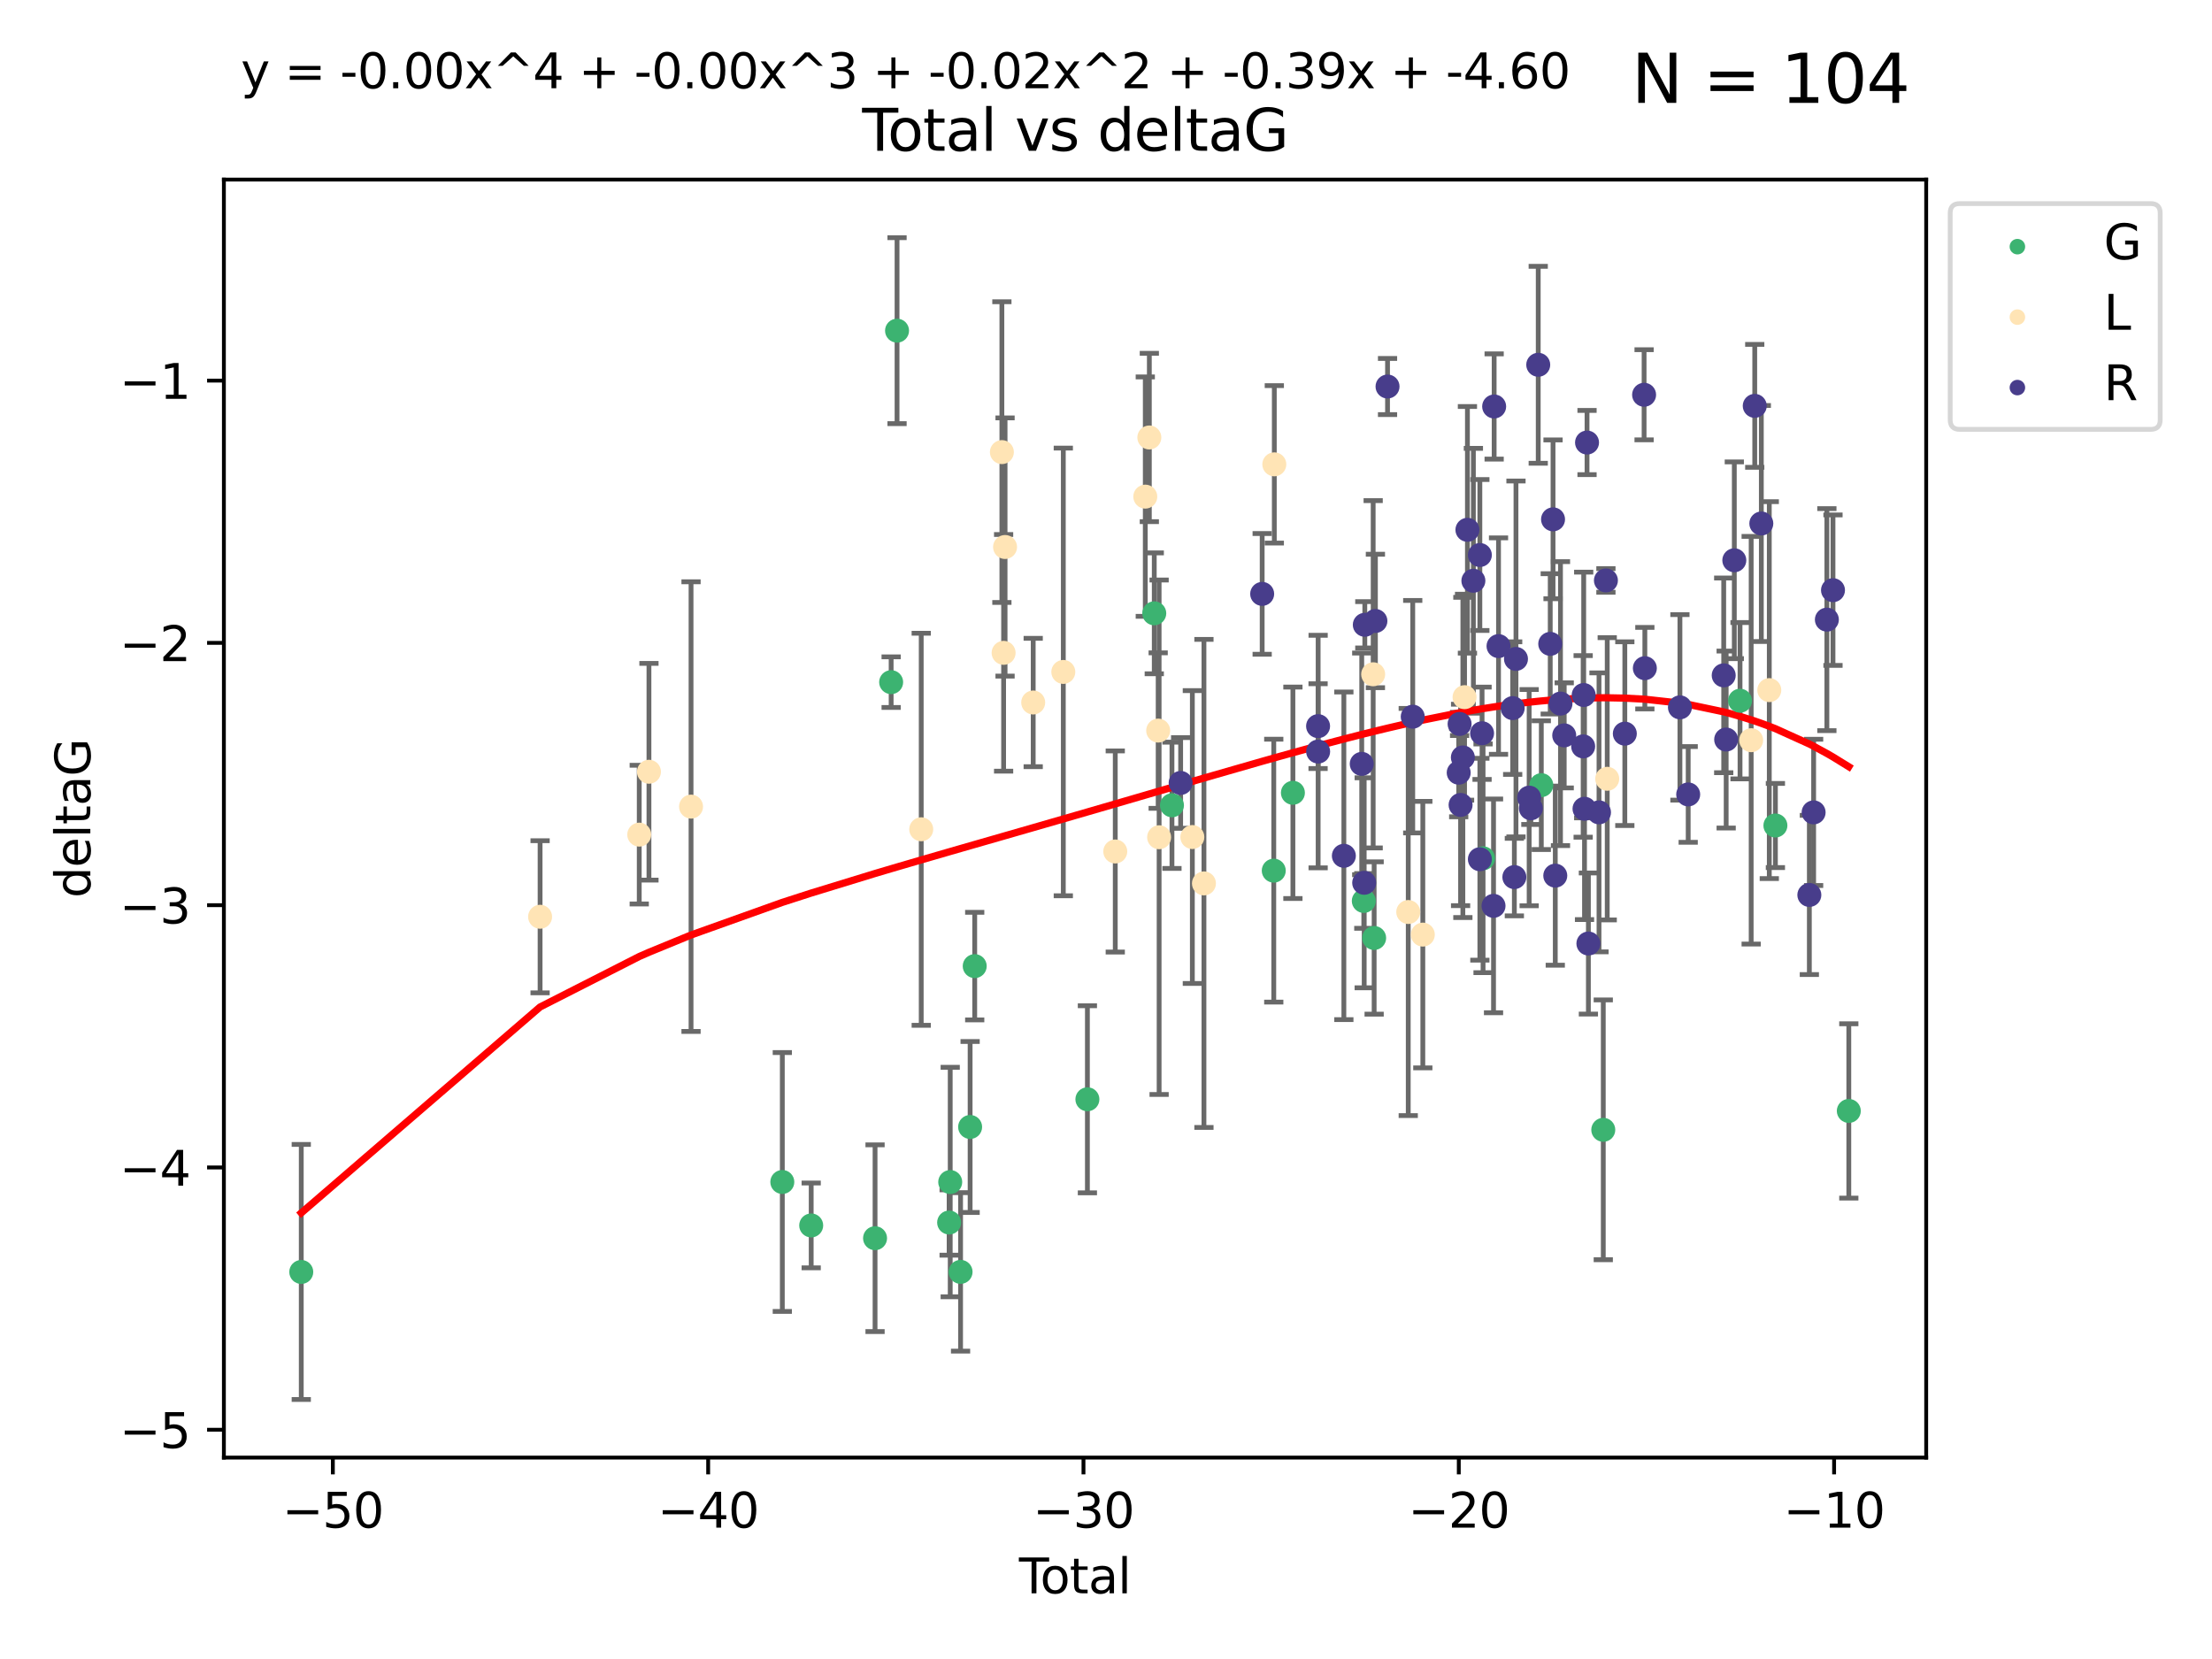 <?xml version="1.0" encoding="utf-8" standalone="no"?>
<!DOCTYPE svg PUBLIC "-//W3C//DTD SVG 1.1//EN"
  "http://www.w3.org/Graphics/SVG/1.1/DTD/svg11.dtd">
<svg xmlns:xlink="http://www.w3.org/1999/xlink" width="460.8pt" height="345.6pt" viewBox="0 0 460.8 345.6" xmlns="http://www.w3.org/2000/svg" version="1.1">
 <defs>
  <style type="text/css">*{stroke-linejoin: round; stroke-linecap: butt}</style>
 </defs>
 <g id="figure_1">
  <g id="patch_1">
   <path d="M 0 345.6 
L 460.8 345.6 
L 460.8 0 
L 0 0 
z
" style="fill: #ffffff"/>
  </g>
  <g id="axes_1">
   <g id="patch_2">
    <path d="M 46.64 303.64 
L 401.26 303.64 
L 401.26 37.411 
L 46.64 37.411 
z
" style="fill: #ffffff"/>
   </g>
   <g id="PathCollection_1">
    <defs>
     <path id="m4408387318" d="M 0 1.118 
C 0.297 1.118 0.581 1 0.791 0.791 
C 1 0.581 1.118 0.297 1.118 0 
C 1.118 -0.297 1 -0.581 0.791 -0.791 
C 0.581 -1 0.297 -1.118 0 -1.118 
C -0.297 -1.118 -0.581 -1 -0.791 -0.791 
C -1 -0.581 -1.118 -0.297 -1.118 0 
C -1.118 0.297 -1 0.581 -0.791 0.791 
C -0.581 1 -0.297 1.118 0 1.118 
z
" style="stroke: #3cb371"/>
    </defs>
    <g clip-path="url(#pc2a8658ac4)">
     <use xlink:href="#m4408387318" x="62.759" y="264.972" style="fill: #3cb371; stroke: #3cb371"/>
     <use xlink:href="#m4408387318" x="162.97" y="246.229" style="fill: #3cb371; stroke: #3cb371"/>
     <use xlink:href="#m4408387318" x="168.987" y="255.28" style="fill: #3cb371; stroke: #3cb371"/>
     <use xlink:href="#m4408387318" x="182.29" y="257.942" style="fill: #3cb371; stroke: #3cb371"/>
     <use xlink:href="#m4408387318" x="185.642" y="142.106" style="fill: #3cb371; stroke: #3cb371"/>
     <use xlink:href="#m4408387318" x="186.871" y="68.883" style="fill: #3cb371; stroke: #3cb371"/>
     <use xlink:href="#m4408387318" x="197.722" y="254.674" style="fill: #3cb371; stroke: #3cb371"/>
     <use xlink:href="#m4408387318" x="197.948" y="246.241" style="fill: #3cb371; stroke: #3cb371"/>
     <use xlink:href="#m4408387318" x="200.104" y="264.956" style="fill: #3cb371; stroke: #3cb371"/>
     <use xlink:href="#m4408387318" x="202.094" y="234.768" style="fill: #3cb371; stroke: #3cb371"/>
     <use xlink:href="#m4408387318" x="203.051" y="201.259" style="fill: #3cb371; stroke: #3cb371"/>
     <use xlink:href="#m4408387318" x="226.525" y="229.002" style="fill: #3cb371; stroke: #3cb371"/>
     <use xlink:href="#m4408387318" x="240.454" y="127.765" style="fill: #3cb371; stroke: #3cb371"/>
     <use xlink:href="#m4408387318" x="244.141" y="167.759" style="fill: #3cb371; stroke: #3cb371"/>
     <use xlink:href="#m4408387318" x="265.348" y="181.37" style="fill: #3cb371; stroke: #3cb371"/>
     <use xlink:href="#m4408387318" x="269.336" y="165.153" style="fill: #3cb371; stroke: #3cb371"/>
     <use xlink:href="#m4408387318" x="284.105" y="187.683" style="fill: #3cb371; stroke: #3cb371"/>
     <use xlink:href="#m4408387318" x="286.259" y="195.399" style="fill: #3cb371; stroke: #3cb371"/>
     <use xlink:href="#m4408387318" x="308.95" y="178.803" style="fill: #3cb371; stroke: #3cb371"/>
     <use xlink:href="#m4408387318" x="321.082" y="163.562" style="fill: #3cb371; stroke: #3cb371"/>
     <use xlink:href="#m4408387318" x="333.992" y="235.362" style="fill: #3cb371; stroke: #3cb371"/>
     <use xlink:href="#m4408387318" x="362.482" y="145.972" style="fill: #3cb371; stroke: #3cb371"/>
     <use xlink:href="#m4408387318" x="369.849" y="171.969" style="fill: #3cb371; stroke: #3cb371"/>
     <use xlink:href="#m4408387318" x="385.141" y="231.428" style="fill: #3cb371; stroke: #3cb371"/>
    </g>
   </g>
   <g id="PathCollection_2">
    <defs>
     <path id="m2d94089fb3" d="M 0 1.118 
C 0.297 1.118 0.581 1 0.791 0.791 
C 1 0.581 1.118 0.297 1.118 0 
C 1.118 -0.297 1 -0.581 0.791 -0.791 
C 0.581 -1 0.297 -1.118 0 -1.118 
C -0.297 -1.118 -0.581 -1 -0.791 -0.791 
C -1 -0.581 -1.118 -0.297 -1.118 0 
C -1.118 0.297 -1 0.581 -0.791 0.791 
C -0.581 1 -0.297 1.118 0 1.118 
z
" style="stroke: #ffe4b5"/>
    </defs>
    <g clip-path="url(#pc2a8658ac4)">
     <use xlink:href="#m2d94089fb3" x="112.511" y="190.979" style="fill: #ffe4b5; stroke: #ffe4b5"/>
     <use xlink:href="#m2d94089fb3" x="133.166" y="173.867" style="fill: #ffe4b5; stroke: #ffe4b5"/>
     <use xlink:href="#m2d94089fb3" x="135.189" y="160.77" style="fill: #ffe4b5; stroke: #ffe4b5"/>
     <use xlink:href="#m2d94089fb3" x="143.957" y="168.033" style="fill: #ffe4b5; stroke: #ffe4b5"/>
     <use xlink:href="#m2d94089fb3" x="191.909" y="172.755" style="fill: #ffe4b5; stroke: #ffe4b5"/>
     <use xlink:href="#m2d94089fb3" x="208.711" y="94.182" style="fill: #ffe4b5; stroke: #ffe4b5"/>
     <use xlink:href="#m2d94089fb3" x="209.071" y="135.997" style="fill: #ffe4b5; stroke: #ffe4b5"/>
     <use xlink:href="#m2d94089fb3" x="209.373" y="113.949" style="fill: #ffe4b5; stroke: #ffe4b5"/>
     <use xlink:href="#m2d94089fb3" x="215.235" y="146.342" style="fill: #ffe4b5; stroke: #ffe4b5"/>
     <use xlink:href="#m2d94089fb3" x="221.507" y="139.975" style="fill: #ffe4b5; stroke: #ffe4b5"/>
     <use xlink:href="#m2d94089fb3" x="232.33" y="177.38" style="fill: #ffe4b5; stroke: #ffe4b5"/>
     <use xlink:href="#m2d94089fb3" x="238.584" y="103.457" style="fill: #ffe4b5; stroke: #ffe4b5"/>
     <use xlink:href="#m2d94089fb3" x="239.428" y="91.135" style="fill: #ffe4b5; stroke: #ffe4b5"/>
     <use xlink:href="#m2d94089fb3" x="241.269" y="152.194" style="fill: #ffe4b5; stroke: #ffe4b5"/>
     <use xlink:href="#m2d94089fb3" x="241.466" y="174.414" style="fill: #ffe4b5; stroke: #ffe4b5"/>
     <use xlink:href="#m2d94089fb3" x="248.388" y="174.371" style="fill: #ffe4b5; stroke: #ffe4b5"/>
     <use xlink:href="#m2d94089fb3" x="250.804" y="184.029" style="fill: #ffe4b5; stroke: #ffe4b5"/>
     <use xlink:href="#m2d94089fb3" x="265.463" y="96.731" style="fill: #ffe4b5; stroke: #ffe4b5"/>
     <use xlink:href="#m2d94089fb3" x="286.057" y="140.463" style="fill: #ffe4b5; stroke: #ffe4b5"/>
     <use xlink:href="#m2d94089fb3" x="293.363" y="189.987" style="fill: #ffe4b5; stroke: #ffe4b5"/>
     <use xlink:href="#m2d94089fb3" x="296.4" y="194.696" style="fill: #ffe4b5; stroke: #ffe4b5"/>
     <use xlink:href="#m2d94089fb3" x="305.094" y="145.235" style="fill: #ffe4b5; stroke: #ffe4b5"/>
     <use xlink:href="#m2d94089fb3" x="334.815" y="162.236" style="fill: #ffe4b5; stroke: #ffe4b5"/>
     <use xlink:href="#m2d94089fb3" x="364.8" y="154.198" style="fill: #ffe4b5; stroke: #ffe4b5"/>
     <use xlink:href="#m2d94089fb3" x="368.576" y="143.764" style="fill: #ffe4b5; stroke: #ffe4b5"/>
    </g>
   </g>
   <g id="PathCollection_3">
    <defs>
     <path id="m7003ba6aa2" d="M 0 1.118 
C 0.297 1.118 0.581 1 0.791 0.791 
C 1 0.581 1.118 0.297 1.118 0 
C 1.118 -0.297 1 -0.581 0.791 -0.791 
C 0.581 -1 0.297 -1.118 0 -1.118 
C -0.297 -1.118 -0.581 -1 -0.791 -0.791 
C -1 -0.581 -1.118 -0.297 -1.118 0 
C -1.118 0.297 -1 0.581 -0.791 0.791 
C -0.581 1 -0.297 1.118 0 1.118 
z
" style="stroke: #483d8b"/>
    </defs>
    <g clip-path="url(#pc2a8658ac4)">
     <use xlink:href="#m7003ba6aa2" x="245.949" y="163.103" style="fill: #483d8b; stroke: #483d8b"/>
     <use xlink:href="#m7003ba6aa2" x="262.933" y="123.719" style="fill: #483d8b; stroke: #483d8b"/>
     <use xlink:href="#m7003ba6aa2" x="274.579" y="151.269" style="fill: #483d8b; stroke: #483d8b"/>
     <use xlink:href="#m7003ba6aa2" x="274.592" y="156.565" style="fill: #483d8b; stroke: #483d8b"/>
     <use xlink:href="#m7003ba6aa2" x="279.951" y="178.28" style="fill: #483d8b; stroke: #483d8b"/>
     <use xlink:href="#m7003ba6aa2" x="283.675" y="159.129" style="fill: #483d8b; stroke: #483d8b"/>
     <use xlink:href="#m7003ba6aa2" x="284.186" y="183.902" style="fill: #483d8b; stroke: #483d8b"/>
     <use xlink:href="#m7003ba6aa2" x="284.314" y="130.157" style="fill: #483d8b; stroke: #483d8b"/>
     <use xlink:href="#m7003ba6aa2" x="286.523" y="129.36" style="fill: #483d8b; stroke: #483d8b"/>
     <use xlink:href="#m7003ba6aa2" x="289.049" y="80.519" style="fill: #483d8b; stroke: #483d8b"/>
     <use xlink:href="#m7003ba6aa2" x="294.299" y="149.3" style="fill: #483d8b; stroke: #483d8b"/>
     <use xlink:href="#m7003ba6aa2" x="303.875" y="160.968" style="fill: #483d8b; stroke: #483d8b"/>
     <use xlink:href="#m7003ba6aa2" x="304.061" y="150.812" style="fill: #483d8b; stroke: #483d8b"/>
     <use xlink:href="#m7003ba6aa2" x="304.268" y="167.681" style="fill: #483d8b; stroke: #483d8b"/>
     <use xlink:href="#m7003ba6aa2" x="304.742" y="157.788" style="fill: #483d8b; stroke: #483d8b"/>
     <use xlink:href="#m7003ba6aa2" x="305.692" y="110.37" style="fill: #483d8b; stroke: #483d8b"/>
     <use xlink:href="#m7003ba6aa2" x="306.933" y="120.983" style="fill: #483d8b; stroke: #483d8b"/>
     <use xlink:href="#m7003ba6aa2" x="308.282" y="115.619" style="fill: #483d8b; stroke: #483d8b"/>
     <use xlink:href="#m7003ba6aa2" x="308.284" y="178.995" style="fill: #483d8b; stroke: #483d8b"/>
     <use xlink:href="#m7003ba6aa2" x="308.74" y="152.749" style="fill: #483d8b; stroke: #483d8b"/>
     <use xlink:href="#m7003ba6aa2" x="311.129" y="188.709" style="fill: #483d8b; stroke: #483d8b"/>
     <use xlink:href="#m7003ba6aa2" x="311.259" y="84.676" style="fill: #483d8b; stroke: #483d8b"/>
     <use xlink:href="#m7003ba6aa2" x="312.17" y="134.596" style="fill: #483d8b; stroke: #483d8b"/>
     <use xlink:href="#m7003ba6aa2" x="315.118" y="147.512" style="fill: #483d8b; stroke: #483d8b"/>
     <use xlink:href="#m7003ba6aa2" x="315.468" y="182.716" style="fill: #483d8b; stroke: #483d8b"/>
     <use xlink:href="#m7003ba6aa2" x="315.806" y="137.267" style="fill: #483d8b; stroke: #483d8b"/>
     <use xlink:href="#m7003ba6aa2" x="318.552" y="166.164" style="fill: #483d8b; stroke: #483d8b"/>
     <use xlink:href="#m7003ba6aa2" x="318.906" y="168.386" style="fill: #483d8b; stroke: #483d8b"/>
     <use xlink:href="#m7003ba6aa2" x="320.442" y="75.991" style="fill: #483d8b; stroke: #483d8b"/>
     <use xlink:href="#m7003ba6aa2" x="322.942" y="134.129" style="fill: #483d8b; stroke: #483d8b"/>
     <use xlink:href="#m7003ba6aa2" x="323.526" y="108.187" style="fill: #483d8b; stroke: #483d8b"/>
     <use xlink:href="#m7003ba6aa2" x="323.993" y="182.412" style="fill: #483d8b; stroke: #483d8b"/>
     <use xlink:href="#m7003ba6aa2" x="325.078" y="146.574" style="fill: #483d8b; stroke: #483d8b"/>
     <use xlink:href="#m7003ba6aa2" x="325.855" y="153.191" style="fill: #483d8b; stroke: #483d8b"/>
     <use xlink:href="#m7003ba6aa2" x="329.801" y="155.488" style="fill: #483d8b; stroke: #483d8b"/>
     <use xlink:href="#m7003ba6aa2" x="329.912" y="144.785" style="fill: #483d8b; stroke: #483d8b"/>
     <use xlink:href="#m7003ba6aa2" x="330.084" y="168.482" style="fill: #483d8b; stroke: #483d8b"/>
     <use xlink:href="#m7003ba6aa2" x="330.608" y="92.189" style="fill: #483d8b; stroke: #483d8b"/>
     <use xlink:href="#m7003ba6aa2" x="330.892" y="196.553" style="fill: #483d8b; stroke: #483d8b"/>
     <use xlink:href="#m7003ba6aa2" x="333.103" y="169.229" style="fill: #483d8b; stroke: #483d8b"/>
     <use xlink:href="#m7003ba6aa2" x="334.543" y="120.915" style="fill: #483d8b; stroke: #483d8b"/>
     <use xlink:href="#m7003ba6aa2" x="338.481" y="152.834" style="fill: #483d8b; stroke: #483d8b"/>
     <use xlink:href="#m7003ba6aa2" x="342.495" y="82.238" style="fill: #483d8b; stroke: #483d8b"/>
     <use xlink:href="#m7003ba6aa2" x="342.653" y="139.191" style="fill: #483d8b; stroke: #483d8b"/>
     <use xlink:href="#m7003ba6aa2" x="349.96" y="147.356" style="fill: #483d8b; stroke: #483d8b"/>
     <use xlink:href="#m7003ba6aa2" x="351.682" y="165.494" style="fill: #483d8b; stroke: #483d8b"/>
     <use xlink:href="#m7003ba6aa2" x="359.08" y="140.689" style="fill: #483d8b; stroke: #483d8b"/>
     <use xlink:href="#m7003ba6aa2" x="359.592" y="154.06" style="fill: #483d8b; stroke: #483d8b"/>
     <use xlink:href="#m7003ba6aa2" x="361.289" y="116.717" style="fill: #483d8b; stroke: #483d8b"/>
     <use xlink:href="#m7003ba6aa2" x="365.545" y="84.549" style="fill: #483d8b; stroke: #483d8b"/>
     <use xlink:href="#m7003ba6aa2" x="366.916" y="109.055" style="fill: #483d8b; stroke: #483d8b"/>
     <use xlink:href="#m7003ba6aa2" x="376.92" y="186.434" style="fill: #483d8b; stroke: #483d8b"/>
     <use xlink:href="#m7003ba6aa2" x="377.811" y="169.235" style="fill: #483d8b; stroke: #483d8b"/>
     <use xlink:href="#m7003ba6aa2" x="380.571" y="129.081" style="fill: #483d8b; stroke: #483d8b"/>
     <use xlink:href="#m7003ba6aa2" x="381.845" y="122.945" style="fill: #483d8b; stroke: #483d8b"/>
    </g>
   </g>
   <g id="matplotlib.axis_1">
    <g id="xtick_1">
     <g id="line2d_1">
      <defs>
       <path id="m5bf52334fe" d="M 0 0 
L 0 3.5 
" style="stroke: #000000; stroke-width: 0.8"/>
      </defs>
      <g>
       <use xlink:href="#m5bf52334fe" x="69.339" y="303.64" style="stroke: #000000; stroke-width: 0.8"/>
      </g>
     </g>
     <g id="text_1">
      <!-- −50 -->
      <g transform="translate(58.787 318.238)scale(0.1 -0.1)">
       <defs>
        <path id="DejaVuSans-2212" d="M 678 2272 
L 4684 2272 
L 4684 1741 
L 678 1741 
L 678 2272 
z
" transform="scale(0.016)"/>
        <path id="DejaVuSans-35" d="M 691 4666 
L 3169 4666 
L 3169 4134 
L 1269 4134 
L 1269 2991 
Q 1406 3038 1543 3061 
Q 1681 3084 1819 3084 
Q 2600 3084 3056 2656 
Q 3513 2228 3513 1497 
Q 3513 744 3044 326 
Q 2575 -91 1722 -91 
Q 1428 -91 1123 -41 
Q 819 9 494 109 
L 494 744 
Q 775 591 1075 516 
Q 1375 441 1709 441 
Q 2250 441 2565 725 
Q 2881 1009 2881 1497 
Q 2881 1984 2565 2268 
Q 2250 2553 1709 2553 
Q 1456 2553 1204 2497 
Q 953 2441 691 2322 
L 691 4666 
z
" transform="scale(0.016)"/>
        <path id="DejaVuSans-30" d="M 2034 4250 
Q 1547 4250 1301 3770 
Q 1056 3291 1056 2328 
Q 1056 1369 1301 889 
Q 1547 409 2034 409 
Q 2525 409 2770 889 
Q 3016 1369 3016 2328 
Q 3016 3291 2770 3770 
Q 2525 4250 2034 4250 
z
M 2034 4750 
Q 2819 4750 3233 4129 
Q 3647 3509 3647 2328 
Q 3647 1150 3233 529 
Q 2819 -91 2034 -91 
Q 1250 -91 836 529 
Q 422 1150 422 2328 
Q 422 3509 836 4129 
Q 1250 4750 2034 4750 
z
" transform="scale(0.016)"/>
       </defs>
       <use xlink:href="#DejaVuSans-2212"/>
       <use xlink:href="#DejaVuSans-35" x="83.789"/>
       <use xlink:href="#DejaVuSans-30" x="147.412"/>
      </g>
     </g>
    </g>
    <g id="xtick_2">
     <g id="line2d_2">
      <g>
       <use xlink:href="#m5bf52334fe" x="147.523" y="303.64" style="stroke: #000000; stroke-width: 0.8"/>
      </g>
     </g>
     <g id="text_2">
      <!-- −40 -->
      <g transform="translate(136.971 318.238)scale(0.1 -0.1)">
       <defs>
        <path id="DejaVuSans-34" d="M 2419 4116 
L 825 1625 
L 2419 1625 
L 2419 4116 
z
M 2253 4666 
L 3047 4666 
L 3047 1625 
L 3713 1625 
L 3713 1100 
L 3047 1100 
L 3047 0 
L 2419 0 
L 2419 1100 
L 313 1100 
L 313 1709 
L 2253 4666 
z
" transform="scale(0.016)"/>
       </defs>
       <use xlink:href="#DejaVuSans-2212"/>
       <use xlink:href="#DejaVuSans-34" x="83.789"/>
       <use xlink:href="#DejaVuSans-30" x="147.412"/>
      </g>
     </g>
    </g>
    <g id="xtick_3">
     <g id="line2d_3">
      <g>
       <use xlink:href="#m5bf52334fe" x="225.708" y="303.64" style="stroke: #000000; stroke-width: 0.8"/>
      </g>
     </g>
     <g id="text_3">
      <!-- −30 -->
      <g transform="translate(215.155 318.238)scale(0.1 -0.1)">
       <defs>
        <path id="DejaVuSans-33" d="M 2597 2516 
Q 3050 2419 3304 2112 
Q 3559 1806 3559 1356 
Q 3559 666 3084 287 
Q 2609 -91 1734 -91 
Q 1441 -91 1130 -33 
Q 819 25 488 141 
L 488 750 
Q 750 597 1062 519 
Q 1375 441 1716 441 
Q 2309 441 2620 675 
Q 2931 909 2931 1356 
Q 2931 1769 2642 2001 
Q 2353 2234 1838 2234 
L 1294 2234 
L 1294 2753 
L 1863 2753 
Q 2328 2753 2575 2939 
Q 2822 3125 2822 3475 
Q 2822 3834 2567 4026 
Q 2313 4219 1838 4219 
Q 1578 4219 1281 4162 
Q 984 4106 628 3988 
L 628 4550 
Q 988 4650 1302 4700 
Q 1616 4750 1894 4750 
Q 2613 4750 3031 4423 
Q 3450 4097 3450 3541 
Q 3450 3153 3228 2886 
Q 3006 2619 2597 2516 
z
" transform="scale(0.016)"/>
       </defs>
       <use xlink:href="#DejaVuSans-2212"/>
       <use xlink:href="#DejaVuSans-33" x="83.789"/>
       <use xlink:href="#DejaVuSans-30" x="147.412"/>
      </g>
     </g>
    </g>
    <g id="xtick_4">
     <g id="line2d_4">
      <g>
       <use xlink:href="#m5bf52334fe" x="303.892" y="303.64" style="stroke: #000000; stroke-width: 0.8"/>
      </g>
     </g>
     <g id="text_4">
      <!-- −20 -->
      <g transform="translate(293.34 318.238)scale(0.1 -0.1)">
       <defs>
        <path id="DejaVuSans-32" d="M 1228 531 
L 3431 531 
L 3431 0 
L 469 0 
L 469 531 
Q 828 903 1448 1529 
Q 2069 2156 2228 2338 
Q 2531 2678 2651 2914 
Q 2772 3150 2772 3378 
Q 2772 3750 2511 3984 
Q 2250 4219 1831 4219 
Q 1534 4219 1204 4116 
Q 875 4013 500 3803 
L 500 4441 
Q 881 4594 1212 4672 
Q 1544 4750 1819 4750 
Q 2544 4750 2975 4387 
Q 3406 4025 3406 3419 
Q 3406 3131 3298 2873 
Q 3191 2616 2906 2266 
Q 2828 2175 2409 1742 
Q 1991 1309 1228 531 
z
" transform="scale(0.016)"/>
       </defs>
       <use xlink:href="#DejaVuSans-2212"/>
       <use xlink:href="#DejaVuSans-32" x="83.789"/>
       <use xlink:href="#DejaVuSans-30" x="147.412"/>
      </g>
     </g>
    </g>
    <g id="xtick_5">
     <g id="line2d_5">
      <g>
       <use xlink:href="#m5bf52334fe" x="382.076" y="303.64" style="stroke: #000000; stroke-width: 0.8"/>
      </g>
     </g>
     <g id="text_5">
      <!-- −10 -->
      <g transform="translate(371.524 318.238)scale(0.1 -0.1)">
       <defs>
        <path id="DejaVuSans-31" d="M 794 531 
L 1825 531 
L 1825 4091 
L 703 3866 
L 703 4441 
L 1819 4666 
L 2450 4666 
L 2450 531 
L 3481 531 
L 3481 0 
L 794 0 
L 794 531 
z
" transform="scale(0.016)"/>
       </defs>
       <use xlink:href="#DejaVuSans-2212"/>
       <use xlink:href="#DejaVuSans-31" x="83.789"/>
       <use xlink:href="#DejaVuSans-30" x="147.412"/>
      </g>
     </g>
    </g>
    <g id="text_6">
     <!-- Total -->
     <g transform="translate(212.273 331.917)scale(0.1 -0.1)">
      <defs>
       <path id="DejaVuSans-54" d="M -19 4666 
L 3928 4666 
L 3928 4134 
L 2272 4134 
L 2272 0 
L 1638 0 
L 1638 4134 
L -19 4134 
L -19 4666 
z
" transform="scale(0.016)"/>
       <path id="DejaVuSans-6f" d="M 1959 3097 
Q 1497 3097 1228 2736 
Q 959 2375 959 1747 
Q 959 1119 1226 758 
Q 1494 397 1959 397 
Q 2419 397 2687 759 
Q 2956 1122 2956 1747 
Q 2956 2369 2687 2733 
Q 2419 3097 1959 3097 
z
M 1959 3584 
Q 2709 3584 3137 3096 
Q 3566 2609 3566 1747 
Q 3566 888 3137 398 
Q 2709 -91 1959 -91 
Q 1206 -91 779 398 
Q 353 888 353 1747 
Q 353 2609 779 3096 
Q 1206 3584 1959 3584 
z
" transform="scale(0.016)"/>
       <path id="DejaVuSans-74" d="M 1172 4494 
L 1172 3500 
L 2356 3500 
L 2356 3053 
L 1172 3053 
L 1172 1153 
Q 1172 725 1289 603 
Q 1406 481 1766 481 
L 2356 481 
L 2356 0 
L 1766 0 
Q 1100 0 847 248 
Q 594 497 594 1153 
L 594 3053 
L 172 3053 
L 172 3500 
L 594 3500 
L 594 4494 
L 1172 4494 
z
" transform="scale(0.016)"/>
       <path id="DejaVuSans-61" d="M 2194 1759 
Q 1497 1759 1228 1600 
Q 959 1441 959 1056 
Q 959 750 1161 570 
Q 1363 391 1709 391 
Q 2188 391 2477 730 
Q 2766 1069 2766 1631 
L 2766 1759 
L 2194 1759 
z
M 3341 1997 
L 3341 0 
L 2766 0 
L 2766 531 
Q 2569 213 2275 61 
Q 1981 -91 1556 -91 
Q 1019 -91 701 211 
Q 384 513 384 1019 
Q 384 1609 779 1909 
Q 1175 2209 1959 2209 
L 2766 2209 
L 2766 2266 
Q 2766 2663 2505 2880 
Q 2244 3097 1772 3097 
Q 1472 3097 1187 3025 
Q 903 2953 641 2809 
L 641 3341 
Q 956 3463 1253 3523 
Q 1550 3584 1831 3584 
Q 2591 3584 2966 3190 
Q 3341 2797 3341 1997 
z
" transform="scale(0.016)"/>
       <path id="DejaVuSans-6c" d="M 603 4863 
L 1178 4863 
L 1178 0 
L 603 0 
L 603 4863 
z
" transform="scale(0.016)"/>
      </defs>
      <use xlink:href="#DejaVuSans-54"/>
      <use xlink:href="#DejaVuSans-6f" x="44.084"/>
      <use xlink:href="#DejaVuSans-74" x="105.266"/>
      <use xlink:href="#DejaVuSans-61" x="144.475"/>
      <use xlink:href="#DejaVuSans-6c" x="205.754"/>
     </g>
    </g>
   </g>
   <g id="matplotlib.axis_2">
    <g id="ytick_1">
     <g id="line2d_6">
      <defs>
       <path id="mec4dcfef64" d="M 0 0 
L -3.5 0 
" style="stroke: #000000; stroke-width: 0.8"/>
      </defs>
      <g>
       <use xlink:href="#mec4dcfef64" x="46.64" y="297.844" style="stroke: #000000; stroke-width: 0.8"/>
      </g>
     </g>
     <g id="text_7">
      <!-- −5 -->
      <g transform="translate(24.898 301.643)scale(0.1 -0.1)">
       <use xlink:href="#DejaVuSans-2212"/>
       <use xlink:href="#DejaVuSans-35" x="83.789"/>
      </g>
     </g>
    </g>
    <g id="ytick_2">
     <g id="line2d_7">
      <g>
       <use xlink:href="#mec4dcfef64" x="46.64" y="243.204" style="stroke: #000000; stroke-width: 0.8"/>
      </g>
     </g>
     <g id="text_8">
      <!-- −4 -->
      <g transform="translate(24.898 247.003)scale(0.1 -0.1)">
       <use xlink:href="#DejaVuSans-2212"/>
       <use xlink:href="#DejaVuSans-34" x="83.789"/>
      </g>
     </g>
    </g>
    <g id="ytick_3">
     <g id="line2d_8">
      <g>
       <use xlink:href="#mec4dcfef64" x="46.64" y="188.564" style="stroke: #000000; stroke-width: 0.8"/>
      </g>
     </g>
     <g id="text_9">
      <!-- −3 -->
      <g transform="translate(24.898 192.364)scale(0.1 -0.1)">
       <use xlink:href="#DejaVuSans-2212"/>
       <use xlink:href="#DejaVuSans-33" x="83.789"/>
      </g>
     </g>
    </g>
    <g id="ytick_4">
     <g id="line2d_9">
      <g>
       <use xlink:href="#mec4dcfef64" x="46.64" y="133.924" style="stroke: #000000; stroke-width: 0.8"/>
      </g>
     </g>
     <g id="text_10">
      <!-- −2 -->
      <g transform="translate(24.898 137.724)scale(0.1 -0.1)">
       <use xlink:href="#DejaVuSans-2212"/>
       <use xlink:href="#DejaVuSans-32" x="83.789"/>
      </g>
     </g>
    </g>
    <g id="ytick_5">
     <g id="line2d_10">
      <g>
       <use xlink:href="#mec4dcfef64" x="46.64" y="79.284" style="stroke: #000000; stroke-width: 0.8"/>
      </g>
     </g>
     <g id="text_11">
      <!-- −1 -->
      <g transform="translate(24.898 83.084)scale(0.1 -0.1)">
       <use xlink:href="#DejaVuSans-2212"/>
       <use xlink:href="#DejaVuSans-31" x="83.789"/>
      </g>
     </g>
    </g>
    <g id="text_12">
     <!-- deltaG -->
     <g transform="translate(18.818 187.064)rotate(-90)scale(0.1 -0.1)">
      <defs>
       <path id="DejaVuSans-64" d="M 2906 2969 
L 2906 4863 
L 3481 4863 
L 3481 0 
L 2906 0 
L 2906 525 
Q 2725 213 2448 61 
Q 2172 -91 1784 -91 
Q 1150 -91 751 415 
Q 353 922 353 1747 
Q 353 2572 751 3078 
Q 1150 3584 1784 3584 
Q 2172 3584 2448 3432 
Q 2725 3281 2906 2969 
z
M 947 1747 
Q 947 1113 1208 752 
Q 1469 391 1925 391 
Q 2381 391 2643 752 
Q 2906 1113 2906 1747 
Q 2906 2381 2643 2742 
Q 2381 3103 1925 3103 
Q 1469 3103 1208 2742 
Q 947 2381 947 1747 
z
" transform="scale(0.016)"/>
       <path id="DejaVuSans-65" d="M 3597 1894 
L 3597 1613 
L 953 1613 
Q 991 1019 1311 708 
Q 1631 397 2203 397 
Q 2534 397 2845 478 
Q 3156 559 3463 722 
L 3463 178 
Q 3153 47 2828 -22 
Q 2503 -91 2169 -91 
Q 1331 -91 842 396 
Q 353 884 353 1716 
Q 353 2575 817 3079 
Q 1281 3584 2069 3584 
Q 2775 3584 3186 3129 
Q 3597 2675 3597 1894 
z
M 3022 2063 
Q 3016 2534 2758 2815 
Q 2500 3097 2075 3097 
Q 1594 3097 1305 2825 
Q 1016 2553 972 2059 
L 3022 2063 
z
" transform="scale(0.016)"/>
       <path id="DejaVuSans-47" d="M 3809 666 
L 3809 1919 
L 2778 1919 
L 2778 2438 
L 4434 2438 
L 4434 434 
Q 4069 175 3628 42 
Q 3188 -91 2688 -91 
Q 1594 -91 976 548 
Q 359 1188 359 2328 
Q 359 3472 976 4111 
Q 1594 4750 2688 4750 
Q 3144 4750 3555 4637 
Q 3966 4525 4313 4306 
L 4313 3634 
Q 3963 3931 3569 4081 
Q 3175 4231 2741 4231 
Q 1884 4231 1454 3753 
Q 1025 3275 1025 2328 
Q 1025 1384 1454 906 
Q 1884 428 2741 428 
Q 3075 428 3337 486 
Q 3600 544 3809 666 
z
" transform="scale(0.016)"/>
      </defs>
      <use xlink:href="#DejaVuSans-64"/>
      <use xlink:href="#DejaVuSans-65" x="63.477"/>
      <use xlink:href="#DejaVuSans-6c" x="125"/>
      <use xlink:href="#DejaVuSans-74" x="152.783"/>
      <use xlink:href="#DejaVuSans-61" x="191.992"/>
      <use xlink:href="#DejaVuSans-47" x="253.271"/>
     </g>
    </g>
   </g>
   <g id="LineCollection_1">
    <path d="M 62.759 291.539 
L 62.759 238.405 
" clip-path="url(#pc2a8658ac4)" style="fill: none; stroke: #696969"/>
    <path d="M 162.97 273.192 
L 162.97 219.267 
" clip-path="url(#pc2a8658ac4)" style="fill: none; stroke: #696969"/>
    <path d="M 168.987 264.116 
L 168.987 246.445 
" clip-path="url(#pc2a8658ac4)" style="fill: none; stroke: #696969"/>
    <path d="M 182.29 277.391 
L 182.29 238.493 
" clip-path="url(#pc2a8658ac4)" style="fill: none; stroke: #696969"/>
    <path d="M 185.642 147.375 
L 185.642 136.837 
" clip-path="url(#pc2a8658ac4)" style="fill: none; stroke: #696969"/>
    <path d="M 186.871 88.254 
L 186.871 49.513 
" clip-path="url(#pc2a8658ac4)" style="fill: none; stroke: #696969"/>
    <path d="M 197.722 261.477 
L 197.722 247.87 
" clip-path="url(#pc2a8658ac4)" style="fill: none; stroke: #696969"/>
    <path d="M 197.948 270.142 
L 197.948 222.34 
" clip-path="url(#pc2a8658ac4)" style="fill: none; stroke: #696969"/>
    <path d="M 200.104 281.463 
L 200.104 248.45 
" clip-path="url(#pc2a8658ac4)" style="fill: none; stroke: #696969"/>
    <path d="M 202.094 252.578 
L 202.094 216.959 
" clip-path="url(#pc2a8658ac4)" style="fill: none; stroke: #696969"/>
    <path d="M 203.051 212.466 
L 203.051 190.051 
" clip-path="url(#pc2a8658ac4)" style="fill: none; stroke: #696969"/>
    <path d="M 226.525 248.489 
L 226.525 209.516 
" clip-path="url(#pc2a8658ac4)" style="fill: none; stroke: #696969"/>
    <path d="M 240.454 140.357 
L 240.454 115.174 
" clip-path="url(#pc2a8658ac4)" style="fill: none; stroke: #696969"/>
    <path d="M 244.141 180.911 
L 244.141 154.608 
" clip-path="url(#pc2a8658ac4)" style="fill: none; stroke: #696969"/>
    <path d="M 265.348 208.753 
L 265.348 153.986 
" clip-path="url(#pc2a8658ac4)" style="fill: none; stroke: #696969"/>
    <path d="M 269.336 187.175 
L 269.336 143.131 
" clip-path="url(#pc2a8658ac4)" style="fill: none; stroke: #696969"/>
    <path d="M 284.105 193.382 
L 284.105 181.984 
" clip-path="url(#pc2a8658ac4)" style="fill: none; stroke: #696969"/>
    <path d="M 286.259 211.267 
L 286.259 179.53 
" clip-path="url(#pc2a8658ac4)" style="fill: none; stroke: #696969"/>
    <path d="M 308.95 202.627 
L 308.95 154.978 
" clip-path="url(#pc2a8658ac4)" style="fill: none; stroke: #696969"/>
    <path d="M 321.082 176.973 
L 321.082 150.151 
" clip-path="url(#pc2a8658ac4)" style="fill: none; stroke: #696969"/>
    <path d="M 333.992 262.421 
L 333.992 208.303 
" clip-path="url(#pc2a8658ac4)" style="fill: none; stroke: #696969"/>
    <path d="M 362.482 162.254 
L 362.482 129.689 
" clip-path="url(#pc2a8658ac4)" style="fill: none; stroke: #696969"/>
    <path d="M 369.849 180.734 
L 369.849 163.205 
" clip-path="url(#pc2a8658ac4)" style="fill: none; stroke: #696969"/>
    <path d="M 385.141 249.586 
L 385.141 213.27 
" clip-path="url(#pc2a8658ac4)" style="fill: none; stroke: #696969"/>
   </g>
   <g id="line2d_11">
    <defs>
     <path id="m71ee58da74" d="M 2 0 
L -2 -0 
" style="stroke: #696969"/>
    </defs>
    <g clip-path="url(#pc2a8658ac4)">
     <use xlink:href="#m71ee58da74" x="62.759" y="291.539" style="fill: #696969; stroke: #696969"/>
     <use xlink:href="#m71ee58da74" x="162.97" y="273.192" style="fill: #696969; stroke: #696969"/>
     <use xlink:href="#m71ee58da74" x="168.987" y="264.116" style="fill: #696969; stroke: #696969"/>
     <use xlink:href="#m71ee58da74" x="182.29" y="277.391" style="fill: #696969; stroke: #696969"/>
     <use xlink:href="#m71ee58da74" x="185.642" y="147.375" style="fill: #696969; stroke: #696969"/>
     <use xlink:href="#m71ee58da74" x="186.871" y="88.254" style="fill: #696969; stroke: #696969"/>
     <use xlink:href="#m71ee58da74" x="197.722" y="261.477" style="fill: #696969; stroke: #696969"/>
     <use xlink:href="#m71ee58da74" x="197.948" y="270.142" style="fill: #696969; stroke: #696969"/>
     <use xlink:href="#m71ee58da74" x="200.104" y="281.463" style="fill: #696969; stroke: #696969"/>
     <use xlink:href="#m71ee58da74" x="202.094" y="252.578" style="fill: #696969; stroke: #696969"/>
     <use xlink:href="#m71ee58da74" x="203.051" y="212.466" style="fill: #696969; stroke: #696969"/>
     <use xlink:href="#m71ee58da74" x="226.525" y="248.489" style="fill: #696969; stroke: #696969"/>
     <use xlink:href="#m71ee58da74" x="240.454" y="140.357" style="fill: #696969; stroke: #696969"/>
     <use xlink:href="#m71ee58da74" x="244.141" y="180.911" style="fill: #696969; stroke: #696969"/>
     <use xlink:href="#m71ee58da74" x="265.348" y="208.753" style="fill: #696969; stroke: #696969"/>
     <use xlink:href="#m71ee58da74" x="269.336" y="187.175" style="fill: #696969; stroke: #696969"/>
     <use xlink:href="#m71ee58da74" x="284.105" y="193.382" style="fill: #696969; stroke: #696969"/>
     <use xlink:href="#m71ee58da74" x="286.259" y="211.267" style="fill: #696969; stroke: #696969"/>
     <use xlink:href="#m71ee58da74" x="308.95" y="202.627" style="fill: #696969; stroke: #696969"/>
     <use xlink:href="#m71ee58da74" x="321.082" y="176.973" style="fill: #696969; stroke: #696969"/>
     <use xlink:href="#m71ee58da74" x="333.992" y="262.421" style="fill: #696969; stroke: #696969"/>
     <use xlink:href="#m71ee58da74" x="362.482" y="162.254" style="fill: #696969; stroke: #696969"/>
     <use xlink:href="#m71ee58da74" x="369.849" y="180.734" style="fill: #696969; stroke: #696969"/>
     <use xlink:href="#m71ee58da74" x="385.141" y="249.586" style="fill: #696969; stroke: #696969"/>
    </g>
   </g>
   <g id="line2d_12">
    <g clip-path="url(#pc2a8658ac4)">
     <use xlink:href="#m71ee58da74" x="62.759" y="238.405" style="fill: #696969; stroke: #696969"/>
     <use xlink:href="#m71ee58da74" x="162.97" y="219.267" style="fill: #696969; stroke: #696969"/>
     <use xlink:href="#m71ee58da74" x="168.987" y="246.445" style="fill: #696969; stroke: #696969"/>
     <use xlink:href="#m71ee58da74" x="182.29" y="238.493" style="fill: #696969; stroke: #696969"/>
     <use xlink:href="#m71ee58da74" x="185.642" y="136.837" style="fill: #696969; stroke: #696969"/>
     <use xlink:href="#m71ee58da74" x="186.871" y="49.513" style="fill: #696969; stroke: #696969"/>
     <use xlink:href="#m71ee58da74" x="197.722" y="247.87" style="fill: #696969; stroke: #696969"/>
     <use xlink:href="#m71ee58da74" x="197.948" y="222.34" style="fill: #696969; stroke: #696969"/>
     <use xlink:href="#m71ee58da74" x="200.104" y="248.45" style="fill: #696969; stroke: #696969"/>
     <use xlink:href="#m71ee58da74" x="202.094" y="216.959" style="fill: #696969; stroke: #696969"/>
     <use xlink:href="#m71ee58da74" x="203.051" y="190.051" style="fill: #696969; stroke: #696969"/>
     <use xlink:href="#m71ee58da74" x="226.525" y="209.516" style="fill: #696969; stroke: #696969"/>
     <use xlink:href="#m71ee58da74" x="240.454" y="115.174" style="fill: #696969; stroke: #696969"/>
     <use xlink:href="#m71ee58da74" x="244.141" y="154.608" style="fill: #696969; stroke: #696969"/>
     <use xlink:href="#m71ee58da74" x="265.348" y="153.986" style="fill: #696969; stroke: #696969"/>
     <use xlink:href="#m71ee58da74" x="269.336" y="143.131" style="fill: #696969; stroke: #696969"/>
     <use xlink:href="#m71ee58da74" x="284.105" y="181.984" style="fill: #696969; stroke: #696969"/>
     <use xlink:href="#m71ee58da74" x="286.259" y="179.53" style="fill: #696969; stroke: #696969"/>
     <use xlink:href="#m71ee58da74" x="308.95" y="154.978" style="fill: #696969; stroke: #696969"/>
     <use xlink:href="#m71ee58da74" x="321.082" y="150.151" style="fill: #696969; stroke: #696969"/>
     <use xlink:href="#m71ee58da74" x="333.992" y="208.303" style="fill: #696969; stroke: #696969"/>
     <use xlink:href="#m71ee58da74" x="362.482" y="129.689" style="fill: #696969; stroke: #696969"/>
     <use xlink:href="#m71ee58da74" x="369.849" y="163.205" style="fill: #696969; stroke: #696969"/>
     <use xlink:href="#m71ee58da74" x="385.141" y="213.27" style="fill: #696969; stroke: #696969"/>
    </g>
   </g>
   <g id="LineCollection_2">
    <path d="M 112.511 206.826 
L 112.511 175.132 
" clip-path="url(#pc2a8658ac4)" style="fill: none; stroke: #696969"/>
    <path d="M 133.166 188.312 
L 133.166 159.422 
" clip-path="url(#pc2a8658ac4)" style="fill: none; stroke: #696969"/>
    <path d="M 135.189 183.34 
L 135.189 138.199 
" clip-path="url(#pc2a8658ac4)" style="fill: none; stroke: #696969"/>
    <path d="M 143.957 214.868 
L 143.957 121.197 
" clip-path="url(#pc2a8658ac4)" style="fill: none; stroke: #696969"/>
    <path d="M 191.909 213.589 
L 191.909 131.921 
" clip-path="url(#pc2a8658ac4)" style="fill: none; stroke: #696969"/>
    <path d="M 208.711 125.503 
L 208.711 62.861 
" clip-path="url(#pc2a8658ac4)" style="fill: none; stroke: #696969"/>
    <path d="M 209.071 160.649 
L 209.071 111.346 
" clip-path="url(#pc2a8658ac4)" style="fill: none; stroke: #696969"/>
    <path d="M 209.373 140.845 
L 209.373 87.053 
" clip-path="url(#pc2a8658ac4)" style="fill: none; stroke: #696969"/>
    <path d="M 215.235 159.713 
L 215.235 132.972 
" clip-path="url(#pc2a8658ac4)" style="fill: none; stroke: #696969"/>
    <path d="M 221.507 186.607 
L 221.507 93.342 
" clip-path="url(#pc2a8658ac4)" style="fill: none; stroke: #696969"/>
    <path d="M 232.33 198.329 
L 232.33 156.431 
" clip-path="url(#pc2a8658ac4)" style="fill: none; stroke: #696969"/>
    <path d="M 238.584 128.394 
L 238.584 78.519 
" clip-path="url(#pc2a8658ac4)" style="fill: none; stroke: #696969"/>
    <path d="M 239.428 108.672 
L 239.428 73.597 
" clip-path="url(#pc2a8658ac4)" style="fill: none; stroke: #696969"/>
    <path d="M 241.269 168.39 
L 241.269 135.998 
" clip-path="url(#pc2a8658ac4)" style="fill: none; stroke: #696969"/>
    <path d="M 241.466 227.997 
L 241.466 120.83 
" clip-path="url(#pc2a8658ac4)" style="fill: none; stroke: #696969"/>
    <path d="M 248.388 204.872 
L 248.388 143.869 
" clip-path="url(#pc2a8658ac4)" style="fill: none; stroke: #696969"/>
    <path d="M 250.804 234.864 
L 250.804 133.193 
" clip-path="url(#pc2a8658ac4)" style="fill: none; stroke: #696969"/>
    <path d="M 265.463 113.127 
L 265.463 80.335 
" clip-path="url(#pc2a8658ac4)" style="fill: none; stroke: #696969"/>
    <path d="M 286.057 176.639 
L 286.057 104.287 
" clip-path="url(#pc2a8658ac4)" style="fill: none; stroke: #696969"/>
    <path d="M 293.363 232.396 
L 293.363 147.578 
" clip-path="url(#pc2a8658ac4)" style="fill: none; stroke: #696969"/>
    <path d="M 296.4 222.453 
L 296.4 166.939 
" clip-path="url(#pc2a8658ac4)" style="fill: none; stroke: #696969"/>
    <path d="M 305.094 166.689 
L 305.094 123.781 
" clip-path="url(#pc2a8658ac4)" style="fill: none; stroke: #696969"/>
    <path d="M 334.815 191.641 
L 334.815 132.832 
" clip-path="url(#pc2a8658ac4)" style="fill: none; stroke: #696969"/>
    <path d="M 364.8 196.659 
L 364.8 111.737 
" clip-path="url(#pc2a8658ac4)" style="fill: none; stroke: #696969"/>
    <path d="M 368.576 183.021 
L 368.576 104.507 
" clip-path="url(#pc2a8658ac4)" style="fill: none; stroke: #696969"/>
   </g>
   <g id="line2d_13">
    <g clip-path="url(#pc2a8658ac4)">
     <use xlink:href="#m71ee58da74" x="112.511" y="206.826" style="fill: #696969; stroke: #696969"/>
     <use xlink:href="#m71ee58da74" x="133.166" y="188.312" style="fill: #696969; stroke: #696969"/>
     <use xlink:href="#m71ee58da74" x="135.189" y="183.34" style="fill: #696969; stroke: #696969"/>
     <use xlink:href="#m71ee58da74" x="143.957" y="214.868" style="fill: #696969; stroke: #696969"/>
     <use xlink:href="#m71ee58da74" x="191.909" y="213.589" style="fill: #696969; stroke: #696969"/>
     <use xlink:href="#m71ee58da74" x="208.711" y="125.503" style="fill: #696969; stroke: #696969"/>
     <use xlink:href="#m71ee58da74" x="209.071" y="160.649" style="fill: #696969; stroke: #696969"/>
     <use xlink:href="#m71ee58da74" x="209.373" y="140.845" style="fill: #696969; stroke: #696969"/>
     <use xlink:href="#m71ee58da74" x="215.235" y="159.713" style="fill: #696969; stroke: #696969"/>
     <use xlink:href="#m71ee58da74" x="221.507" y="186.607" style="fill: #696969; stroke: #696969"/>
     <use xlink:href="#m71ee58da74" x="232.33" y="198.329" style="fill: #696969; stroke: #696969"/>
     <use xlink:href="#m71ee58da74" x="238.584" y="128.394" style="fill: #696969; stroke: #696969"/>
     <use xlink:href="#m71ee58da74" x="239.428" y="108.672" style="fill: #696969; stroke: #696969"/>
     <use xlink:href="#m71ee58da74" x="241.269" y="168.39" style="fill: #696969; stroke: #696969"/>
     <use xlink:href="#m71ee58da74" x="241.466" y="227.997" style="fill: #696969; stroke: #696969"/>
     <use xlink:href="#m71ee58da74" x="248.388" y="204.872" style="fill: #696969; stroke: #696969"/>
     <use xlink:href="#m71ee58da74" x="250.804" y="234.864" style="fill: #696969; stroke: #696969"/>
     <use xlink:href="#m71ee58da74" x="265.463" y="113.127" style="fill: #696969; stroke: #696969"/>
     <use xlink:href="#m71ee58da74" x="286.057" y="176.639" style="fill: #696969; stroke: #696969"/>
     <use xlink:href="#m71ee58da74" x="293.363" y="232.396" style="fill: #696969; stroke: #696969"/>
     <use xlink:href="#m71ee58da74" x="296.4" y="222.453" style="fill: #696969; stroke: #696969"/>
     <use xlink:href="#m71ee58da74" x="305.094" y="166.689" style="fill: #696969; stroke: #696969"/>
     <use xlink:href="#m71ee58da74" x="334.815" y="191.641" style="fill: #696969; stroke: #696969"/>
     <use xlink:href="#m71ee58da74" x="364.8" y="196.659" style="fill: #696969; stroke: #696969"/>
     <use xlink:href="#m71ee58da74" x="368.576" y="183.021" style="fill: #696969; stroke: #696969"/>
    </g>
   </g>
   <g id="line2d_14">
    <g clip-path="url(#pc2a8658ac4)">
     <use xlink:href="#m71ee58da74" x="112.511" y="175.132" style="fill: #696969; stroke: #696969"/>
     <use xlink:href="#m71ee58da74" x="133.166" y="159.422" style="fill: #696969; stroke: #696969"/>
     <use xlink:href="#m71ee58da74" x="135.189" y="138.199" style="fill: #696969; stroke: #696969"/>
     <use xlink:href="#m71ee58da74" x="143.957" y="121.197" style="fill: #696969; stroke: #696969"/>
     <use xlink:href="#m71ee58da74" x="191.909" y="131.921" style="fill: #696969; stroke: #696969"/>
     <use xlink:href="#m71ee58da74" x="208.711" y="62.861" style="fill: #696969; stroke: #696969"/>
     <use xlink:href="#m71ee58da74" x="209.071" y="111.346" style="fill: #696969; stroke: #696969"/>
     <use xlink:href="#m71ee58da74" x="209.373" y="87.053" style="fill: #696969; stroke: #696969"/>
     <use xlink:href="#m71ee58da74" x="215.235" y="132.972" style="fill: #696969; stroke: #696969"/>
     <use xlink:href="#m71ee58da74" x="221.507" y="93.342" style="fill: #696969; stroke: #696969"/>
     <use xlink:href="#m71ee58da74" x="232.33" y="156.431" style="fill: #696969; stroke: #696969"/>
     <use xlink:href="#m71ee58da74" x="238.584" y="78.519" style="fill: #696969; stroke: #696969"/>
     <use xlink:href="#m71ee58da74" x="239.428" y="73.597" style="fill: #696969; stroke: #696969"/>
     <use xlink:href="#m71ee58da74" x="241.269" y="135.998" style="fill: #696969; stroke: #696969"/>
     <use xlink:href="#m71ee58da74" x="241.466" y="120.83" style="fill: #696969; stroke: #696969"/>
     <use xlink:href="#m71ee58da74" x="248.388" y="143.869" style="fill: #696969; stroke: #696969"/>
     <use xlink:href="#m71ee58da74" x="250.804" y="133.193" style="fill: #696969; stroke: #696969"/>
     <use xlink:href="#m71ee58da74" x="265.463" y="80.335" style="fill: #696969; stroke: #696969"/>
     <use xlink:href="#m71ee58da74" x="286.057" y="104.287" style="fill: #696969; stroke: #696969"/>
     <use xlink:href="#m71ee58da74" x="293.363" y="147.578" style="fill: #696969; stroke: #696969"/>
     <use xlink:href="#m71ee58da74" x="296.4" y="166.939" style="fill: #696969; stroke: #696969"/>
     <use xlink:href="#m71ee58da74" x="305.094" y="123.781" style="fill: #696969; stroke: #696969"/>
     <use xlink:href="#m71ee58da74" x="334.815" y="132.832" style="fill: #696969; stroke: #696969"/>
     <use xlink:href="#m71ee58da74" x="364.8" y="111.737" style="fill: #696969; stroke: #696969"/>
     <use xlink:href="#m71ee58da74" x="368.576" y="104.507" style="fill: #696969; stroke: #696969"/>
    </g>
   </g>
   <g id="LineCollection_3">
    <path d="M 245.949 172.549 
L 245.949 153.657 
" clip-path="url(#pc2a8658ac4)" style="fill: none; stroke: #696969"/>
    <path d="M 262.933 136.293 
L 262.933 111.145 
" clip-path="url(#pc2a8658ac4)" style="fill: none; stroke: #696969"/>
    <path d="M 274.579 160.102 
L 274.579 142.436 
" clip-path="url(#pc2a8658ac4)" style="fill: none; stroke: #696969"/>
    <path d="M 274.592 180.789 
L 274.592 132.341 
" clip-path="url(#pc2a8658ac4)" style="fill: none; stroke: #696969"/>
    <path d="M 279.951 212.404 
L 279.951 144.157 
" clip-path="url(#pc2a8658ac4)" style="fill: none; stroke: #696969"/>
    <path d="M 283.675 182.217 
L 283.675 136.041 
" clip-path="url(#pc2a8658ac4)" style="fill: none; stroke: #696969"/>
    <path d="M 284.186 205.775 
L 284.186 162.029 
" clip-path="url(#pc2a8658ac4)" style="fill: none; stroke: #696969"/>
    <path d="M 284.314 134.982 
L 284.314 125.331 
" clip-path="url(#pc2a8658ac4)" style="fill: none; stroke: #696969"/>
    <path d="M 286.523 143.26 
L 286.523 115.46 
" clip-path="url(#pc2a8658ac4)" style="fill: none; stroke: #696969"/>
    <path d="M 289.049 86.364 
L 289.049 74.673 
" clip-path="url(#pc2a8658ac4)" style="fill: none; stroke: #696969"/>
    <path d="M 294.299 173.511 
L 294.299 125.089 
" clip-path="url(#pc2a8658ac4)" style="fill: none; stroke: #696969"/>
    <path d="M 303.875 170.151 
L 303.875 151.784 
" clip-path="url(#pc2a8658ac4)" style="fill: none; stroke: #696969"/>
    <path d="M 304.061 153.224 
L 304.061 148.399 
" clip-path="url(#pc2a8658ac4)" style="fill: none; stroke: #696969"/>
    <path d="M 304.268 188.661 
L 304.268 146.701 
" clip-path="url(#pc2a8658ac4)" style="fill: none; stroke: #696969"/>
    <path d="M 304.742 191.14 
L 304.742 124.435 
" clip-path="url(#pc2a8658ac4)" style="fill: none; stroke: #696969"/>
    <path d="M 305.692 136.06 
L 305.692 84.68 
" clip-path="url(#pc2a8658ac4)" style="fill: none; stroke: #696969"/>
    <path d="M 306.933 148.567 
L 306.933 93.4 
" clip-path="url(#pc2a8658ac4)" style="fill: none; stroke: #696969"/>
    <path d="M 308.282 131.34 
L 308.282 99.898 
" clip-path="url(#pc2a8658ac4)" style="fill: none; stroke: #696969"/>
    <path d="M 308.284 200.019 
L 308.284 157.97 
" clip-path="url(#pc2a8658ac4)" style="fill: none; stroke: #696969"/>
    <path d="M 308.74 162.364 
L 308.74 143.134 
" clip-path="url(#pc2a8658ac4)" style="fill: none; stroke: #696969"/>
    <path d="M 311.129 210.973 
L 311.129 166.445 
" clip-path="url(#pc2a8658ac4)" style="fill: none; stroke: #696969"/>
    <path d="M 311.259 95.636 
L 311.259 73.716 
" clip-path="url(#pc2a8658ac4)" style="fill: none; stroke: #696969"/>
    <path d="M 312.17 157.141 
L 312.17 112.051 
" clip-path="url(#pc2a8658ac4)" style="fill: none; stroke: #696969"/>
    <path d="M 315.118 161.32 
L 315.118 133.703 
" clip-path="url(#pc2a8658ac4)" style="fill: none; stroke: #696969"/>
    <path d="M 315.468 190.788 
L 315.468 174.644 
" clip-path="url(#pc2a8658ac4)" style="fill: none; stroke: #696969"/>
    <path d="M 315.806 174.332 
L 315.806 100.201 
" clip-path="url(#pc2a8658ac4)" style="fill: none; stroke: #696969"/>
    <path d="M 318.552 188.685 
L 318.552 143.643 
" clip-path="url(#pc2a8658ac4)" style="fill: none; stroke: #696969"/>
    <path d="M 318.906 171.748 
L 318.906 165.024 
" clip-path="url(#pc2a8658ac4)" style="fill: none; stroke: #696969"/>
    <path d="M 320.442 96.501 
L 320.442 55.481 
" clip-path="url(#pc2a8658ac4)" style="fill: none; stroke: #696969"/>
    <path d="M 322.942 148.743 
L 322.942 119.514 
" clip-path="url(#pc2a8658ac4)" style="fill: none; stroke: #696969"/>
    <path d="M 323.526 124.731 
L 323.526 91.644 
" clip-path="url(#pc2a8658ac4)" style="fill: none; stroke: #696969"/>
    <path d="M 323.993 201.07 
L 323.993 163.755 
" clip-path="url(#pc2a8658ac4)" style="fill: none; stroke: #696969"/>
    <path d="M 325.078 176.151 
L 325.078 116.997 
" clip-path="url(#pc2a8658ac4)" style="fill: none; stroke: #696969"/>
    <path d="M 325.855 164.135 
L 325.855 142.247 
" clip-path="url(#pc2a8658ac4)" style="fill: none; stroke: #696969"/>
    <path d="M 329.801 174.405 
L 329.801 136.571 
" clip-path="url(#pc2a8658ac4)" style="fill: none; stroke: #696969"/>
    <path d="M 329.912 170.382 
L 329.912 119.189 
" clip-path="url(#pc2a8658ac4)" style="fill: none; stroke: #696969"/>
    <path d="M 330.084 191.56 
L 330.084 145.404 
" clip-path="url(#pc2a8658ac4)" style="fill: none; stroke: #696969"/>
    <path d="M 330.608 98.879 
L 330.608 85.499 
" clip-path="url(#pc2a8658ac4)" style="fill: none; stroke: #696969"/>
    <path d="M 330.892 211.247 
L 330.892 181.858 
" clip-path="url(#pc2a8658ac4)" style="fill: none; stroke: #696969"/>
    <path d="M 333.103 198.284 
L 333.103 140.175 
" clip-path="url(#pc2a8658ac4)" style="fill: none; stroke: #696969"/>
    <path d="M 334.543 123.378 
L 334.543 118.451 
" clip-path="url(#pc2a8658ac4)" style="fill: none; stroke: #696969"/>
    <path d="M 338.481 171.969 
L 338.481 133.699 
" clip-path="url(#pc2a8658ac4)" style="fill: none; stroke: #696969"/>
    <path d="M 342.495 91.629 
L 342.495 72.847 
" clip-path="url(#pc2a8658ac4)" style="fill: none; stroke: #696969"/>
    <path d="M 342.653 147.685 
L 342.653 130.697 
" clip-path="url(#pc2a8658ac4)" style="fill: none; stroke: #696969"/>
    <path d="M 349.96 166.68 
L 349.96 128.033 
" clip-path="url(#pc2a8658ac4)" style="fill: none; stroke: #696969"/>
    <path d="M 351.682 175.47 
L 351.682 155.519 
" clip-path="url(#pc2a8658ac4)" style="fill: none; stroke: #696969"/>
    <path d="M 359.08 160.966 
L 359.08 120.411 
" clip-path="url(#pc2a8658ac4)" style="fill: none; stroke: #696969"/>
    <path d="M 359.592 172.493 
L 359.592 135.627 
" clip-path="url(#pc2a8658ac4)" style="fill: none; stroke: #696969"/>
    <path d="M 361.289 137.21 
L 361.289 96.224 
" clip-path="url(#pc2a8658ac4)" style="fill: none; stroke: #696969"/>
    <path d="M 365.545 97.353 
L 365.545 71.745 
" clip-path="url(#pc2a8658ac4)" style="fill: none; stroke: #696969"/>
    <path d="M 366.916 133.639 
L 366.916 84.471 
" clip-path="url(#pc2a8658ac4)" style="fill: none; stroke: #696969"/>
    <path d="M 376.92 203.016 
L 376.92 169.852 
" clip-path="url(#pc2a8658ac4)" style="fill: none; stroke: #696969"/>
    <path d="M 377.811 184.469 
L 377.811 154.001 
" clip-path="url(#pc2a8658ac4)" style="fill: none; stroke: #696969"/>
    <path d="M 380.571 152.206 
L 380.571 105.957 
" clip-path="url(#pc2a8658ac4)" style="fill: none; stroke: #696969"/>
    <path d="M 381.845 138.618 
L 381.845 107.272 
" clip-path="url(#pc2a8658ac4)" style="fill: none; stroke: #696969"/>
   </g>
   <g id="line2d_15">
    <g clip-path="url(#pc2a8658ac4)">
     <use xlink:href="#m71ee58da74" x="245.949" y="172.549" style="fill: #696969; stroke: #696969"/>
     <use xlink:href="#m71ee58da74" x="262.933" y="136.293" style="fill: #696969; stroke: #696969"/>
     <use xlink:href="#m71ee58da74" x="274.579" y="160.102" style="fill: #696969; stroke: #696969"/>
     <use xlink:href="#m71ee58da74" x="274.592" y="180.789" style="fill: #696969; stroke: #696969"/>
     <use xlink:href="#m71ee58da74" x="279.951" y="212.404" style="fill: #696969; stroke: #696969"/>
     <use xlink:href="#m71ee58da74" x="283.675" y="182.217" style="fill: #696969; stroke: #696969"/>
     <use xlink:href="#m71ee58da74" x="284.186" y="205.775" style="fill: #696969; stroke: #696969"/>
     <use xlink:href="#m71ee58da74" x="284.314" y="134.982" style="fill: #696969; stroke: #696969"/>
     <use xlink:href="#m71ee58da74" x="286.523" y="143.26" style="fill: #696969; stroke: #696969"/>
     <use xlink:href="#m71ee58da74" x="289.049" y="86.364" style="fill: #696969; stroke: #696969"/>
     <use xlink:href="#m71ee58da74" x="294.299" y="173.511" style="fill: #696969; stroke: #696969"/>
     <use xlink:href="#m71ee58da74" x="303.875" y="170.151" style="fill: #696969; stroke: #696969"/>
     <use xlink:href="#m71ee58da74" x="304.061" y="153.224" style="fill: #696969; stroke: #696969"/>
     <use xlink:href="#m71ee58da74" x="304.268" y="188.661" style="fill: #696969; stroke: #696969"/>
     <use xlink:href="#m71ee58da74" x="304.742" y="191.14" style="fill: #696969; stroke: #696969"/>
     <use xlink:href="#m71ee58da74" x="305.692" y="136.06" style="fill: #696969; stroke: #696969"/>
     <use xlink:href="#m71ee58da74" x="306.933" y="148.567" style="fill: #696969; stroke: #696969"/>
     <use xlink:href="#m71ee58da74" x="308.282" y="131.34" style="fill: #696969; stroke: #696969"/>
     <use xlink:href="#m71ee58da74" x="308.284" y="200.019" style="fill: #696969; stroke: #696969"/>
     <use xlink:href="#m71ee58da74" x="308.74" y="162.364" style="fill: #696969; stroke: #696969"/>
     <use xlink:href="#m71ee58da74" x="311.129" y="210.973" style="fill: #696969; stroke: #696969"/>
     <use xlink:href="#m71ee58da74" x="311.259" y="95.636" style="fill: #696969; stroke: #696969"/>
     <use xlink:href="#m71ee58da74" x="312.17" y="157.141" style="fill: #696969; stroke: #696969"/>
     <use xlink:href="#m71ee58da74" x="315.118" y="161.32" style="fill: #696969; stroke: #696969"/>
     <use xlink:href="#m71ee58da74" x="315.468" y="190.788" style="fill: #696969; stroke: #696969"/>
     <use xlink:href="#m71ee58da74" x="315.806" y="174.332" style="fill: #696969; stroke: #696969"/>
     <use xlink:href="#m71ee58da74" x="318.552" y="188.685" style="fill: #696969; stroke: #696969"/>
     <use xlink:href="#m71ee58da74" x="318.906" y="171.748" style="fill: #696969; stroke: #696969"/>
     <use xlink:href="#m71ee58da74" x="320.442" y="96.501" style="fill: #696969; stroke: #696969"/>
     <use xlink:href="#m71ee58da74" x="322.942" y="148.743" style="fill: #696969; stroke: #696969"/>
     <use xlink:href="#m71ee58da74" x="323.526" y="124.731" style="fill: #696969; stroke: #696969"/>
     <use xlink:href="#m71ee58da74" x="323.993" y="201.07" style="fill: #696969; stroke: #696969"/>
     <use xlink:href="#m71ee58da74" x="325.078" y="176.151" style="fill: #696969; stroke: #696969"/>
     <use xlink:href="#m71ee58da74" x="325.855" y="164.135" style="fill: #696969; stroke: #696969"/>
     <use xlink:href="#m71ee58da74" x="329.801" y="174.405" style="fill: #696969; stroke: #696969"/>
     <use xlink:href="#m71ee58da74" x="329.912" y="170.382" style="fill: #696969; stroke: #696969"/>
     <use xlink:href="#m71ee58da74" x="330.084" y="191.56" style="fill: #696969; stroke: #696969"/>
     <use xlink:href="#m71ee58da74" x="330.608" y="98.879" style="fill: #696969; stroke: #696969"/>
     <use xlink:href="#m71ee58da74" x="330.892" y="211.247" style="fill: #696969; stroke: #696969"/>
     <use xlink:href="#m71ee58da74" x="333.103" y="198.284" style="fill: #696969; stroke: #696969"/>
     <use xlink:href="#m71ee58da74" x="334.543" y="123.378" style="fill: #696969; stroke: #696969"/>
     <use xlink:href="#m71ee58da74" x="338.481" y="171.969" style="fill: #696969; stroke: #696969"/>
     <use xlink:href="#m71ee58da74" x="342.495" y="91.629" style="fill: #696969; stroke: #696969"/>
     <use xlink:href="#m71ee58da74" x="342.653" y="147.685" style="fill: #696969; stroke: #696969"/>
     <use xlink:href="#m71ee58da74" x="349.96" y="166.68" style="fill: #696969; stroke: #696969"/>
     <use xlink:href="#m71ee58da74" x="351.682" y="175.47" style="fill: #696969; stroke: #696969"/>
     <use xlink:href="#m71ee58da74" x="359.08" y="160.966" style="fill: #696969; stroke: #696969"/>
     <use xlink:href="#m71ee58da74" x="359.592" y="172.493" style="fill: #696969; stroke: #696969"/>
     <use xlink:href="#m71ee58da74" x="361.289" y="137.21" style="fill: #696969; stroke: #696969"/>
     <use xlink:href="#m71ee58da74" x="365.545" y="97.353" style="fill: #696969; stroke: #696969"/>
     <use xlink:href="#m71ee58da74" x="366.916" y="133.639" style="fill: #696969; stroke: #696969"/>
     <use xlink:href="#m71ee58da74" x="376.92" y="203.016" style="fill: #696969; stroke: #696969"/>
     <use xlink:href="#m71ee58da74" x="377.811" y="184.469" style="fill: #696969; stroke: #696969"/>
     <use xlink:href="#m71ee58da74" x="380.571" y="152.206" style="fill: #696969; stroke: #696969"/>
     <use xlink:href="#m71ee58da74" x="381.845" y="138.618" style="fill: #696969; stroke: #696969"/>
    </g>
   </g>
   <g id="line2d_16">
    <g clip-path="url(#pc2a8658ac4)">
     <use xlink:href="#m71ee58da74" x="245.949" y="153.657" style="fill: #696969; stroke: #696969"/>
     <use xlink:href="#m71ee58da74" x="262.933" y="111.145" style="fill: #696969; stroke: #696969"/>
     <use xlink:href="#m71ee58da74" x="274.579" y="142.436" style="fill: #696969; stroke: #696969"/>
     <use xlink:href="#m71ee58da74" x="274.592" y="132.341" style="fill: #696969; stroke: #696969"/>
     <use xlink:href="#m71ee58da74" x="279.951" y="144.157" style="fill: #696969; stroke: #696969"/>
     <use xlink:href="#m71ee58da74" x="283.675" y="136.041" style="fill: #696969; stroke: #696969"/>
     <use xlink:href="#m71ee58da74" x="284.186" y="162.029" style="fill: #696969; stroke: #696969"/>
     <use xlink:href="#m71ee58da74" x="284.314" y="125.331" style="fill: #696969; stroke: #696969"/>
     <use xlink:href="#m71ee58da74" x="286.523" y="115.46" style="fill: #696969; stroke: #696969"/>
     <use xlink:href="#m71ee58da74" x="289.049" y="74.673" style="fill: #696969; stroke: #696969"/>
     <use xlink:href="#m71ee58da74" x="294.299" y="125.089" style="fill: #696969; stroke: #696969"/>
     <use xlink:href="#m71ee58da74" x="303.875" y="151.784" style="fill: #696969; stroke: #696969"/>
     <use xlink:href="#m71ee58da74" x="304.061" y="148.399" style="fill: #696969; stroke: #696969"/>
     <use xlink:href="#m71ee58da74" x="304.268" y="146.701" style="fill: #696969; stroke: #696969"/>
     <use xlink:href="#m71ee58da74" x="304.742" y="124.435" style="fill: #696969; stroke: #696969"/>
     <use xlink:href="#m71ee58da74" x="305.692" y="84.68" style="fill: #696969; stroke: #696969"/>
     <use xlink:href="#m71ee58da74" x="306.933" y="93.4" style="fill: #696969; stroke: #696969"/>
     <use xlink:href="#m71ee58da74" x="308.282" y="99.898" style="fill: #696969; stroke: #696969"/>
     <use xlink:href="#m71ee58da74" x="308.284" y="157.97" style="fill: #696969; stroke: #696969"/>
     <use xlink:href="#m71ee58da74" x="308.74" y="143.134" style="fill: #696969; stroke: #696969"/>
     <use xlink:href="#m71ee58da74" x="311.129" y="166.445" style="fill: #696969; stroke: #696969"/>
     <use xlink:href="#m71ee58da74" x="311.259" y="73.716" style="fill: #696969; stroke: #696969"/>
     <use xlink:href="#m71ee58da74" x="312.17" y="112.051" style="fill: #696969; stroke: #696969"/>
     <use xlink:href="#m71ee58da74" x="315.118" y="133.703" style="fill: #696969; stroke: #696969"/>
     <use xlink:href="#m71ee58da74" x="315.468" y="174.644" style="fill: #696969; stroke: #696969"/>
     <use xlink:href="#m71ee58da74" x="315.806" y="100.201" style="fill: #696969; stroke: #696969"/>
     <use xlink:href="#m71ee58da74" x="318.552" y="143.643" style="fill: #696969; stroke: #696969"/>
     <use xlink:href="#m71ee58da74" x="318.906" y="165.024" style="fill: #696969; stroke: #696969"/>
     <use xlink:href="#m71ee58da74" x="320.442" y="55.481" style="fill: #696969; stroke: #696969"/>
     <use xlink:href="#m71ee58da74" x="322.942" y="119.514" style="fill: #696969; stroke: #696969"/>
     <use xlink:href="#m71ee58da74" x="323.526" y="91.644" style="fill: #696969; stroke: #696969"/>
     <use xlink:href="#m71ee58da74" x="323.993" y="163.755" style="fill: #696969; stroke: #696969"/>
     <use xlink:href="#m71ee58da74" x="325.078" y="116.997" style="fill: #696969; stroke: #696969"/>
     <use xlink:href="#m71ee58da74" x="325.855" y="142.247" style="fill: #696969; stroke: #696969"/>
     <use xlink:href="#m71ee58da74" x="329.801" y="136.571" style="fill: #696969; stroke: #696969"/>
     <use xlink:href="#m71ee58da74" x="329.912" y="119.189" style="fill: #696969; stroke: #696969"/>
     <use xlink:href="#m71ee58da74" x="330.084" y="145.404" style="fill: #696969; stroke: #696969"/>
     <use xlink:href="#m71ee58da74" x="330.608" y="85.499" style="fill: #696969; stroke: #696969"/>
     <use xlink:href="#m71ee58da74" x="330.892" y="181.858" style="fill: #696969; stroke: #696969"/>
     <use xlink:href="#m71ee58da74" x="333.103" y="140.175" style="fill: #696969; stroke: #696969"/>
     <use xlink:href="#m71ee58da74" x="334.543" y="118.451" style="fill: #696969; stroke: #696969"/>
     <use xlink:href="#m71ee58da74" x="338.481" y="133.699" style="fill: #696969; stroke: #696969"/>
     <use xlink:href="#m71ee58da74" x="342.495" y="72.847" style="fill: #696969; stroke: #696969"/>
     <use xlink:href="#m71ee58da74" x="342.653" y="130.697" style="fill: #696969; stroke: #696969"/>
     <use xlink:href="#m71ee58da74" x="349.96" y="128.033" style="fill: #696969; stroke: #696969"/>
     <use xlink:href="#m71ee58da74" x="351.682" y="155.519" style="fill: #696969; stroke: #696969"/>
     <use xlink:href="#m71ee58da74" x="359.08" y="120.411" style="fill: #696969; stroke: #696969"/>
     <use xlink:href="#m71ee58da74" x="359.592" y="135.627" style="fill: #696969; stroke: #696969"/>
     <use xlink:href="#m71ee58da74" x="361.289" y="96.224" style="fill: #696969; stroke: #696969"/>
     <use xlink:href="#m71ee58da74" x="365.545" y="71.745" style="fill: #696969; stroke: #696969"/>
     <use xlink:href="#m71ee58da74" x="366.916" y="84.471" style="fill: #696969; stroke: #696969"/>
     <use xlink:href="#m71ee58da74" x="376.92" y="169.852" style="fill: #696969; stroke: #696969"/>
     <use xlink:href="#m71ee58da74" x="377.811" y="154.001" style="fill: #696969; stroke: #696969"/>
     <use xlink:href="#m71ee58da74" x="380.571" y="105.957" style="fill: #696969; stroke: #696969"/>
     <use xlink:href="#m71ee58da74" x="381.845" y="107.272" style="fill: #696969; stroke: #696969"/>
    </g>
   </g>
   <g id="line2d_17">
    <path d="M 62.759 252.673 
L 112.511 209.771 
L 133.166 199.262 
L 135.189 198.377 
L 143.957 194.775 
L 162.97 187.982 
L 168.987 186.039 
L 182.29 181.963 
L 185.642 180.969 
L 186.871 180.608 
L 191.909 179.135 
L 197.722 177.451 
L 197.948 177.386 
L 200.104 176.765 
L 202.094 176.192 
L 203.051 175.916 
L 208.711 174.289 
L 209.071 174.186 
L 209.373 174.099 
L 215.235 172.412 
L 221.507 170.602 
L 226.525 169.149 
L 232.33 167.462 
L 238.584 165.64 
L 239.428 165.393 
L 240.454 165.094 
L 241.269 164.857 
L 241.466 164.799 
L 244.141 164.019 
L 245.949 163.492 
L 248.388 162.782 
L 250.804 162.08 
L 262.933 158.596 
L 265.348 157.914 
L 265.463 157.882 
L 269.336 156.802 
L 274.579 155.371 
L 274.592 155.368 
L 279.951 153.95 
L 283.675 152.998 
L 284.105 152.89 
L 284.186 152.87 
L 284.314 152.838 
L 286.057 152.406 
L 286.259 152.356 
L 286.523 152.291 
L 289.049 151.682 
L 293.363 150.681 
L 294.299 150.472 
L 296.4 150.012 
L 303.875 148.506 
L 304.061 148.471 
L 304.268 148.433 
L 304.742 148.346 
L 305.094 148.282 
L 305.692 148.174 
L 306.933 147.956 
L 308.282 147.726 
L 308.284 147.726 
L 308.74 147.65 
L 308.95 147.616 
L 311.129 147.271 
L 311.259 147.251 
L 312.17 147.115 
L 315.118 146.703 
L 315.468 146.657 
L 315.806 146.613 
L 318.552 146.284 
L 318.906 146.245 
L 320.442 146.084 
L 321.082 146.021 
L 322.942 145.853 
L 323.526 145.805 
L 323.993 145.768 
L 325.078 145.689 
L 325.855 145.637 
L 329.801 145.439 
L 329.912 145.435 
L 330.084 145.429 
L 330.608 145.412 
L 330.892 145.404 
L 333.103 145.363 
L 333.992 145.358 
L 334.543 145.357 
L 334.815 145.358 
L 338.481 145.431 
L 342.495 145.647 
L 342.653 145.659 
L 349.96 146.467 
L 351.682 146.739 
L 359.08 148.293 
L 359.592 148.425 
L 361.289 148.886 
L 362.482 149.232 
L 364.8 149.958 
L 365.545 150.206 
L 366.916 150.684 
L 368.576 151.297 
L 369.849 151.794 
L 376.92 154.994 
L 377.811 155.453 
L 380.571 156.955 
L 381.845 157.691 
L 385.141 159.725 
" clip-path="url(#pc2a8658ac4)" style="fill: none; stroke: #ff0000; stroke-width: 1.5; stroke-linecap: square"/>
   </g>
   <g id="line2d_18">
    <defs>
     <path id="mc633640e66" d="M 0 2 
C 0.53 2 1.039 1.789 1.414 1.414 
C 1.789 1.039 2 0.53 2 0 
C 2 -0.53 1.789 -1.039 1.414 -1.414 
C 1.039 -1.789 0.53 -2 0 -2 
C -0.53 -2 -1.039 -1.789 -1.414 -1.414 
C -1.789 -1.039 -2 -0.53 -2 0 
C -2 0.53 -1.789 1.039 -1.414 1.414 
C -1.039 1.789 -0.53 2 0 2 
z
" style="stroke: #3cb371"/>
    </defs>
    <g clip-path="url(#pc2a8658ac4)">
     <use xlink:href="#mc633640e66" x="62.759" y="264.972" style="fill: #3cb371; stroke: #3cb371"/>
     <use xlink:href="#mc633640e66" x="162.97" y="246.229" style="fill: #3cb371; stroke: #3cb371"/>
     <use xlink:href="#mc633640e66" x="168.987" y="255.28" style="fill: #3cb371; stroke: #3cb371"/>
     <use xlink:href="#mc633640e66" x="182.29" y="257.942" style="fill: #3cb371; stroke: #3cb371"/>
     <use xlink:href="#mc633640e66" x="185.642" y="142.106" style="fill: #3cb371; stroke: #3cb371"/>
     <use xlink:href="#mc633640e66" x="186.871" y="68.883" style="fill: #3cb371; stroke: #3cb371"/>
     <use xlink:href="#mc633640e66" x="197.722" y="254.674" style="fill: #3cb371; stroke: #3cb371"/>
     <use xlink:href="#mc633640e66" x="197.948" y="246.241" style="fill: #3cb371; stroke: #3cb371"/>
     <use xlink:href="#mc633640e66" x="200.104" y="264.956" style="fill: #3cb371; stroke: #3cb371"/>
     <use xlink:href="#mc633640e66" x="202.094" y="234.768" style="fill: #3cb371; stroke: #3cb371"/>
     <use xlink:href="#mc633640e66" x="203.051" y="201.259" style="fill: #3cb371; stroke: #3cb371"/>
     <use xlink:href="#mc633640e66" x="226.525" y="229.002" style="fill: #3cb371; stroke: #3cb371"/>
     <use xlink:href="#mc633640e66" x="240.454" y="127.765" style="fill: #3cb371; stroke: #3cb371"/>
     <use xlink:href="#mc633640e66" x="244.141" y="167.759" style="fill: #3cb371; stroke: #3cb371"/>
     <use xlink:href="#mc633640e66" x="265.348" y="181.37" style="fill: #3cb371; stroke: #3cb371"/>
     <use xlink:href="#mc633640e66" x="269.336" y="165.153" style="fill: #3cb371; stroke: #3cb371"/>
     <use xlink:href="#mc633640e66" x="284.105" y="187.683" style="fill: #3cb371; stroke: #3cb371"/>
     <use xlink:href="#mc633640e66" x="286.259" y="195.399" style="fill: #3cb371; stroke: #3cb371"/>
     <use xlink:href="#mc633640e66" x="308.95" y="178.803" style="fill: #3cb371; stroke: #3cb371"/>
     <use xlink:href="#mc633640e66" x="321.082" y="163.562" style="fill: #3cb371; stroke: #3cb371"/>
     <use xlink:href="#mc633640e66" x="333.992" y="235.362" style="fill: #3cb371; stroke: #3cb371"/>
     <use xlink:href="#mc633640e66" x="362.482" y="145.972" style="fill: #3cb371; stroke: #3cb371"/>
     <use xlink:href="#mc633640e66" x="369.849" y="171.969" style="fill: #3cb371; stroke: #3cb371"/>
     <use xlink:href="#mc633640e66" x="385.141" y="231.428" style="fill: #3cb371; stroke: #3cb371"/>
    </g>
   </g>
   <g id="line2d_19">
    <defs>
     <path id="m78881a82ea" d="M 0 2 
C 0.53 2 1.039 1.789 1.414 1.414 
C 1.789 1.039 2 0.53 2 0 
C 2 -0.53 1.789 -1.039 1.414 -1.414 
C 1.039 -1.789 0.53 -2 0 -2 
C -0.53 -2 -1.039 -1.789 -1.414 -1.414 
C -1.789 -1.039 -2 -0.53 -2 0 
C -2 0.53 -1.789 1.039 -1.414 1.414 
C -1.039 1.789 -0.53 2 0 2 
z
" style="stroke: #ffe4b5"/>
    </defs>
    <g clip-path="url(#pc2a8658ac4)">
     <use xlink:href="#m78881a82ea" x="112.511" y="190.979" style="fill: #ffe4b5; stroke: #ffe4b5"/>
     <use xlink:href="#m78881a82ea" x="133.166" y="173.867" style="fill: #ffe4b5; stroke: #ffe4b5"/>
     <use xlink:href="#m78881a82ea" x="135.189" y="160.77" style="fill: #ffe4b5; stroke: #ffe4b5"/>
     <use xlink:href="#m78881a82ea" x="143.957" y="168.033" style="fill: #ffe4b5; stroke: #ffe4b5"/>
     <use xlink:href="#m78881a82ea" x="191.909" y="172.755" style="fill: #ffe4b5; stroke: #ffe4b5"/>
     <use xlink:href="#m78881a82ea" x="208.711" y="94.182" style="fill: #ffe4b5; stroke: #ffe4b5"/>
     <use xlink:href="#m78881a82ea" x="209.071" y="135.997" style="fill: #ffe4b5; stroke: #ffe4b5"/>
     <use xlink:href="#m78881a82ea" x="209.373" y="113.949" style="fill: #ffe4b5; stroke: #ffe4b5"/>
     <use xlink:href="#m78881a82ea" x="215.235" y="146.342" style="fill: #ffe4b5; stroke: #ffe4b5"/>
     <use xlink:href="#m78881a82ea" x="221.507" y="139.975" style="fill: #ffe4b5; stroke: #ffe4b5"/>
     <use xlink:href="#m78881a82ea" x="232.33" y="177.38" style="fill: #ffe4b5; stroke: #ffe4b5"/>
     <use xlink:href="#m78881a82ea" x="238.584" y="103.457" style="fill: #ffe4b5; stroke: #ffe4b5"/>
     <use xlink:href="#m78881a82ea" x="239.428" y="91.135" style="fill: #ffe4b5; stroke: #ffe4b5"/>
     <use xlink:href="#m78881a82ea" x="241.269" y="152.194" style="fill: #ffe4b5; stroke: #ffe4b5"/>
     <use xlink:href="#m78881a82ea" x="241.466" y="174.414" style="fill: #ffe4b5; stroke: #ffe4b5"/>
     <use xlink:href="#m78881a82ea" x="248.388" y="174.371" style="fill: #ffe4b5; stroke: #ffe4b5"/>
     <use xlink:href="#m78881a82ea" x="250.804" y="184.029" style="fill: #ffe4b5; stroke: #ffe4b5"/>
     <use xlink:href="#m78881a82ea" x="265.463" y="96.731" style="fill: #ffe4b5; stroke: #ffe4b5"/>
     <use xlink:href="#m78881a82ea" x="286.057" y="140.463" style="fill: #ffe4b5; stroke: #ffe4b5"/>
     <use xlink:href="#m78881a82ea" x="293.363" y="189.987" style="fill: #ffe4b5; stroke: #ffe4b5"/>
     <use xlink:href="#m78881a82ea" x="296.4" y="194.696" style="fill: #ffe4b5; stroke: #ffe4b5"/>
     <use xlink:href="#m78881a82ea" x="305.094" y="145.235" style="fill: #ffe4b5; stroke: #ffe4b5"/>
     <use xlink:href="#m78881a82ea" x="334.815" y="162.236" style="fill: #ffe4b5; stroke: #ffe4b5"/>
     <use xlink:href="#m78881a82ea" x="364.8" y="154.198" style="fill: #ffe4b5; stroke: #ffe4b5"/>
     <use xlink:href="#m78881a82ea" x="368.576" y="143.764" style="fill: #ffe4b5; stroke: #ffe4b5"/>
    </g>
   </g>
   <g id="line2d_20">
    <defs>
     <path id="m17ff3d6f35" d="M 0 2 
C 0.53 2 1.039 1.789 1.414 1.414 
C 1.789 1.039 2 0.53 2 0 
C 2 -0.53 1.789 -1.039 1.414 -1.414 
C 1.039 -1.789 0.53 -2 0 -2 
C -0.53 -2 -1.039 -1.789 -1.414 -1.414 
C -1.789 -1.039 -2 -0.53 -2 0 
C -2 0.53 -1.789 1.039 -1.414 1.414 
C -1.039 1.789 -0.53 2 0 2 
z
" style="stroke: #483d8b"/>
    </defs>
    <g clip-path="url(#pc2a8658ac4)">
     <use xlink:href="#m17ff3d6f35" x="245.949" y="163.103" style="fill: #483d8b; stroke: #483d8b"/>
     <use xlink:href="#m17ff3d6f35" x="262.933" y="123.719" style="fill: #483d8b; stroke: #483d8b"/>
     <use xlink:href="#m17ff3d6f35" x="274.579" y="151.269" style="fill: #483d8b; stroke: #483d8b"/>
     <use xlink:href="#m17ff3d6f35" x="274.592" y="156.565" style="fill: #483d8b; stroke: #483d8b"/>
     <use xlink:href="#m17ff3d6f35" x="279.951" y="178.28" style="fill: #483d8b; stroke: #483d8b"/>
     <use xlink:href="#m17ff3d6f35" x="283.675" y="159.129" style="fill: #483d8b; stroke: #483d8b"/>
     <use xlink:href="#m17ff3d6f35" x="284.186" y="183.902" style="fill: #483d8b; stroke: #483d8b"/>
     <use xlink:href="#m17ff3d6f35" x="284.314" y="130.157" style="fill: #483d8b; stroke: #483d8b"/>
     <use xlink:href="#m17ff3d6f35" x="286.523" y="129.36" style="fill: #483d8b; stroke: #483d8b"/>
     <use xlink:href="#m17ff3d6f35" x="289.049" y="80.519" style="fill: #483d8b; stroke: #483d8b"/>
     <use xlink:href="#m17ff3d6f35" x="294.299" y="149.3" style="fill: #483d8b; stroke: #483d8b"/>
     <use xlink:href="#m17ff3d6f35" x="303.875" y="160.968" style="fill: #483d8b; stroke: #483d8b"/>
     <use xlink:href="#m17ff3d6f35" x="304.061" y="150.812" style="fill: #483d8b; stroke: #483d8b"/>
     <use xlink:href="#m17ff3d6f35" x="304.268" y="167.681" style="fill: #483d8b; stroke: #483d8b"/>
     <use xlink:href="#m17ff3d6f35" x="304.742" y="157.788" style="fill: #483d8b; stroke: #483d8b"/>
     <use xlink:href="#m17ff3d6f35" x="305.692" y="110.37" style="fill: #483d8b; stroke: #483d8b"/>
     <use xlink:href="#m17ff3d6f35" x="306.933" y="120.983" style="fill: #483d8b; stroke: #483d8b"/>
     <use xlink:href="#m17ff3d6f35" x="308.282" y="115.619" style="fill: #483d8b; stroke: #483d8b"/>
     <use xlink:href="#m17ff3d6f35" x="308.284" y="178.995" style="fill: #483d8b; stroke: #483d8b"/>
     <use xlink:href="#m17ff3d6f35" x="308.74" y="152.749" style="fill: #483d8b; stroke: #483d8b"/>
     <use xlink:href="#m17ff3d6f35" x="311.129" y="188.709" style="fill: #483d8b; stroke: #483d8b"/>
     <use xlink:href="#m17ff3d6f35" x="311.259" y="84.676" style="fill: #483d8b; stroke: #483d8b"/>
     <use xlink:href="#m17ff3d6f35" x="312.17" y="134.596" style="fill: #483d8b; stroke: #483d8b"/>
     <use xlink:href="#m17ff3d6f35" x="315.118" y="147.512" style="fill: #483d8b; stroke: #483d8b"/>
     <use xlink:href="#m17ff3d6f35" x="315.468" y="182.716" style="fill: #483d8b; stroke: #483d8b"/>
     <use xlink:href="#m17ff3d6f35" x="315.806" y="137.267" style="fill: #483d8b; stroke: #483d8b"/>
     <use xlink:href="#m17ff3d6f35" x="318.552" y="166.164" style="fill: #483d8b; stroke: #483d8b"/>
     <use xlink:href="#m17ff3d6f35" x="318.906" y="168.386" style="fill: #483d8b; stroke: #483d8b"/>
     <use xlink:href="#m17ff3d6f35" x="320.442" y="75.991" style="fill: #483d8b; stroke: #483d8b"/>
     <use xlink:href="#m17ff3d6f35" x="322.942" y="134.129" style="fill: #483d8b; stroke: #483d8b"/>
     <use xlink:href="#m17ff3d6f35" x="323.526" y="108.187" style="fill: #483d8b; stroke: #483d8b"/>
     <use xlink:href="#m17ff3d6f35" x="323.993" y="182.412" style="fill: #483d8b; stroke: #483d8b"/>
     <use xlink:href="#m17ff3d6f35" x="325.078" y="146.574" style="fill: #483d8b; stroke: #483d8b"/>
     <use xlink:href="#m17ff3d6f35" x="325.855" y="153.191" style="fill: #483d8b; stroke: #483d8b"/>
     <use xlink:href="#m17ff3d6f35" x="329.801" y="155.488" style="fill: #483d8b; stroke: #483d8b"/>
     <use xlink:href="#m17ff3d6f35" x="329.912" y="144.785" style="fill: #483d8b; stroke: #483d8b"/>
     <use xlink:href="#m17ff3d6f35" x="330.084" y="168.482" style="fill: #483d8b; stroke: #483d8b"/>
     <use xlink:href="#m17ff3d6f35" x="330.608" y="92.189" style="fill: #483d8b; stroke: #483d8b"/>
     <use xlink:href="#m17ff3d6f35" x="330.892" y="196.553" style="fill: #483d8b; stroke: #483d8b"/>
     <use xlink:href="#m17ff3d6f35" x="333.103" y="169.229" style="fill: #483d8b; stroke: #483d8b"/>
     <use xlink:href="#m17ff3d6f35" x="334.543" y="120.915" style="fill: #483d8b; stroke: #483d8b"/>
     <use xlink:href="#m17ff3d6f35" x="338.481" y="152.834" style="fill: #483d8b; stroke: #483d8b"/>
     <use xlink:href="#m17ff3d6f35" x="342.495" y="82.238" style="fill: #483d8b; stroke: #483d8b"/>
     <use xlink:href="#m17ff3d6f35" x="342.653" y="139.191" style="fill: #483d8b; stroke: #483d8b"/>
     <use xlink:href="#m17ff3d6f35" x="349.96" y="147.356" style="fill: #483d8b; stroke: #483d8b"/>
     <use xlink:href="#m17ff3d6f35" x="351.682" y="165.494" style="fill: #483d8b; stroke: #483d8b"/>
     <use xlink:href="#m17ff3d6f35" x="359.08" y="140.689" style="fill: #483d8b; stroke: #483d8b"/>
     <use xlink:href="#m17ff3d6f35" x="359.592" y="154.06" style="fill: #483d8b; stroke: #483d8b"/>
     <use xlink:href="#m17ff3d6f35" x="361.289" y="116.717" style="fill: #483d8b; stroke: #483d8b"/>
     <use xlink:href="#m17ff3d6f35" x="365.545" y="84.549" style="fill: #483d8b; stroke: #483d8b"/>
     <use xlink:href="#m17ff3d6f35" x="366.916" y="109.055" style="fill: #483d8b; stroke: #483d8b"/>
     <use xlink:href="#m17ff3d6f35" x="376.92" y="186.434" style="fill: #483d8b; stroke: #483d8b"/>
     <use xlink:href="#m17ff3d6f35" x="377.811" y="169.235" style="fill: #483d8b; stroke: #483d8b"/>
     <use xlink:href="#m17ff3d6f35" x="380.571" y="129.081" style="fill: #483d8b; stroke: #483d8b"/>
     <use xlink:href="#m17ff3d6f35" x="381.845" y="122.945" style="fill: #483d8b; stroke: #483d8b"/>
    </g>
   </g>
   <g id="patch_3">
    <path d="M 46.64 303.64 
L 46.64 37.411 
" style="fill: none; stroke: #000000; stroke-width: 0.8; stroke-linejoin: miter; stroke-linecap: square"/>
   </g>
   <g id="patch_4">
    <path d="M 401.26 303.64 
L 401.26 37.411 
" style="fill: none; stroke: #000000; stroke-width: 0.8; stroke-linejoin: miter; stroke-linecap: square"/>
   </g>
   <g id="patch_5">
    <path d="M 46.64 303.64 
L 401.26 303.64 
" style="fill: none; stroke: #000000; stroke-width: 0.8; stroke-linejoin: miter; stroke-linecap: square"/>
   </g>
   <g id="patch_6">
    <path d="M 46.64 37.411 
L 401.26 37.411 
" style="fill: none; stroke: #000000; stroke-width: 0.8; stroke-linejoin: miter; stroke-linecap: square"/>
   </g>
   <g id="text_13">
    <!-- N = 104 -->
    <g transform="translate(339.887 21.426)scale(0.14 -0.14)">
     <defs>
      <path id="DejaVuSans-4e" d="M 628 4666 
L 1478 4666 
L 3547 763 
L 3547 4666 
L 4159 4666 
L 4159 0 
L 3309 0 
L 1241 3903 
L 1241 0 
L 628 0 
L 628 4666 
z
" transform="scale(0.016)"/>
      <path id="DejaVuSans-20" transform="scale(0.016)"/>
      <path id="DejaVuSans-3d" d="M 678 2906 
L 4684 2906 
L 4684 2381 
L 678 2381 
L 678 2906 
z
M 678 1631 
L 4684 1631 
L 4684 1100 
L 678 1100 
L 678 1631 
z
" transform="scale(0.016)"/>
     </defs>
     <use xlink:href="#DejaVuSans-4e"/>
     <use xlink:href="#DejaVuSans-20" x="74.805"/>
     <use xlink:href="#DejaVuSans-3d" x="106.592"/>
     <use xlink:href="#DejaVuSans-20" x="190.381"/>
     <use xlink:href="#DejaVuSans-31" x="222.168"/>
     <use xlink:href="#DejaVuSans-30" x="285.791"/>
     <use xlink:href="#DejaVuSans-34" x="349.414"/>
    </g>
   </g>
   <g id="text_14">
    <!-- y = -0.00x^4 + -0.00x^3 + -0.02x^2 + -0.39x + -4.60 -->
    <g transform="translate(50.186 18.387)scale(0.1 -0.1)">
     <defs>
      <path id="DejaVuSans-79" d="M 2059 -325 
Q 1816 -950 1584 -1140 
Q 1353 -1331 966 -1331 
L 506 -1331 
L 506 -850 
L 844 -850 
Q 1081 -850 1212 -737 
Q 1344 -625 1503 -206 
L 1606 56 
L 191 3500 
L 800 3500 
L 1894 763 
L 2988 3500 
L 3597 3500 
L 2059 -325 
z
" transform="scale(0.016)"/>
      <path id="DejaVuSans-2d" d="M 313 2009 
L 1997 2009 
L 1997 1497 
L 313 1497 
L 313 2009 
z
" transform="scale(0.016)"/>
      <path id="DejaVuSans-2e" d="M 684 794 
L 1344 794 
L 1344 0 
L 684 0 
L 684 794 
z
" transform="scale(0.016)"/>
      <path id="DejaVuSans-78" d="M 3513 3500 
L 2247 1797 
L 3578 0 
L 2900 0 
L 1881 1375 
L 863 0 
L 184 0 
L 1544 1831 
L 300 3500 
L 978 3500 
L 1906 2253 
L 2834 3500 
L 3513 3500 
z
" transform="scale(0.016)"/>
      <path id="DejaVuSans-5e" d="M 2988 4666 
L 4684 2925 
L 4056 2925 
L 2681 4159 
L 1306 2925 
L 678 2925 
L 2375 4666 
L 2988 4666 
z
" transform="scale(0.016)"/>
      <path id="DejaVuSans-2b" d="M 2944 4013 
L 2944 2272 
L 4684 2272 
L 4684 1741 
L 2944 1741 
L 2944 0 
L 2419 0 
L 2419 1741 
L 678 1741 
L 678 2272 
L 2419 2272 
L 2419 4013 
L 2944 4013 
z
" transform="scale(0.016)"/>
      <path id="DejaVuSans-39" d="M 703 97 
L 703 672 
Q 941 559 1184 500 
Q 1428 441 1663 441 
Q 2288 441 2617 861 
Q 2947 1281 2994 2138 
Q 2813 1869 2534 1725 
Q 2256 1581 1919 1581 
Q 1219 1581 811 2004 
Q 403 2428 403 3163 
Q 403 3881 828 4315 
Q 1253 4750 1959 4750 
Q 2769 4750 3195 4129 
Q 3622 3509 3622 2328 
Q 3622 1225 3098 567 
Q 2575 -91 1691 -91 
Q 1453 -91 1209 -44 
Q 966 3 703 97 
z
M 1959 2075 
Q 2384 2075 2632 2365 
Q 2881 2656 2881 3163 
Q 2881 3666 2632 3958 
Q 2384 4250 1959 4250 
Q 1534 4250 1286 3958 
Q 1038 3666 1038 3163 
Q 1038 2656 1286 2365 
Q 1534 2075 1959 2075 
z
" transform="scale(0.016)"/>
      <path id="DejaVuSans-36" d="M 2113 2584 
Q 1688 2584 1439 2293 
Q 1191 2003 1191 1497 
Q 1191 994 1439 701 
Q 1688 409 2113 409 
Q 2538 409 2786 701 
Q 3034 994 3034 1497 
Q 3034 2003 2786 2293 
Q 2538 2584 2113 2584 
z
M 3366 4563 
L 3366 3988 
Q 3128 4100 2886 4159 
Q 2644 4219 2406 4219 
Q 1781 4219 1451 3797 
Q 1122 3375 1075 2522 
Q 1259 2794 1537 2939 
Q 1816 3084 2150 3084 
Q 2853 3084 3261 2657 
Q 3669 2231 3669 1497 
Q 3669 778 3244 343 
Q 2819 -91 2113 -91 
Q 1303 -91 875 529 
Q 447 1150 447 2328 
Q 447 3434 972 4092 
Q 1497 4750 2381 4750 
Q 2619 4750 2861 4703 
Q 3103 4656 3366 4563 
z
" transform="scale(0.016)"/>
     </defs>
     <use xlink:href="#DejaVuSans-79"/>
     <use xlink:href="#DejaVuSans-20" x="59.18"/>
     <use xlink:href="#DejaVuSans-3d" x="90.967"/>
     <use xlink:href="#DejaVuSans-20" x="174.756"/>
     <use xlink:href="#DejaVuSans-2d" x="206.543"/>
     <use xlink:href="#DejaVuSans-30" x="242.627"/>
     <use xlink:href="#DejaVuSans-2e" x="306.25"/>
     <use xlink:href="#DejaVuSans-30" x="338.037"/>
     <use xlink:href="#DejaVuSans-30" x="401.66"/>
     <use xlink:href="#DejaVuSans-78" x="465.283"/>
     <use xlink:href="#DejaVuSans-5e" x="524.463"/>
     <use xlink:href="#DejaVuSans-34" x="608.252"/>
     <use xlink:href="#DejaVuSans-20" x="671.875"/>
     <use xlink:href="#DejaVuSans-2b" x="703.662"/>
     <use xlink:href="#DejaVuSans-20" x="787.451"/>
     <use xlink:href="#DejaVuSans-2d" x="819.238"/>
     <use xlink:href="#DejaVuSans-30" x="855.322"/>
     <use xlink:href="#DejaVuSans-2e" x="918.945"/>
     <use xlink:href="#DejaVuSans-30" x="950.732"/>
     <use xlink:href="#DejaVuSans-30" x="1014.355"/>
     <use xlink:href="#DejaVuSans-78" x="1077.979"/>
     <use xlink:href="#DejaVuSans-5e" x="1137.158"/>
     <use xlink:href="#DejaVuSans-33" x="1220.947"/>
     <use xlink:href="#DejaVuSans-20" x="1284.57"/>
     <use xlink:href="#DejaVuSans-2b" x="1316.357"/>
     <use xlink:href="#DejaVuSans-20" x="1400.146"/>
     <use xlink:href="#DejaVuSans-2d" x="1431.934"/>
     <use xlink:href="#DejaVuSans-30" x="1468.018"/>
     <use xlink:href="#DejaVuSans-2e" x="1531.641"/>
     <use xlink:href="#DejaVuSans-30" x="1563.428"/>
     <use xlink:href="#DejaVuSans-32" x="1627.051"/>
     <use xlink:href="#DejaVuSans-78" x="1690.674"/>
     <use xlink:href="#DejaVuSans-5e" x="1749.854"/>
     <use xlink:href="#DejaVuSans-32" x="1833.643"/>
     <use xlink:href="#DejaVuSans-20" x="1897.266"/>
     <use xlink:href="#DejaVuSans-2b" x="1929.053"/>
     <use xlink:href="#DejaVuSans-20" x="2012.842"/>
     <use xlink:href="#DejaVuSans-2d" x="2044.629"/>
     <use xlink:href="#DejaVuSans-30" x="2080.713"/>
     <use xlink:href="#DejaVuSans-2e" x="2144.336"/>
     <use xlink:href="#DejaVuSans-33" x="2176.123"/>
     <use xlink:href="#DejaVuSans-39" x="2239.746"/>
     <use xlink:href="#DejaVuSans-78" x="2303.369"/>
     <use xlink:href="#DejaVuSans-20" x="2362.549"/>
     <use xlink:href="#DejaVuSans-2b" x="2394.336"/>
     <use xlink:href="#DejaVuSans-20" x="2478.125"/>
     <use xlink:href="#DejaVuSans-2d" x="2509.912"/>
     <use xlink:href="#DejaVuSans-34" x="2545.996"/>
     <use xlink:href="#DejaVuSans-2e" x="2609.619"/>
     <use xlink:href="#DejaVuSans-36" x="2641.406"/>
     <use xlink:href="#DejaVuSans-30" x="2705.029"/>
    </g>
   </g>
   <g id="text_15">
    <!-- Total vs deltaG -->
    <g transform="translate(179.602 31.411)scale(0.12 -0.12)">
     <defs>
      <path id="DejaVuSans-76" d="M 191 3500 
L 800 3500 
L 1894 563 
L 2988 3500 
L 3597 3500 
L 2284 0 
L 1503 0 
L 191 3500 
z
" transform="scale(0.016)"/>
      <path id="DejaVuSans-73" d="M 2834 3397 
L 2834 2853 
Q 2591 2978 2328 3040 
Q 2066 3103 1784 3103 
Q 1356 3103 1142 2972 
Q 928 2841 928 2578 
Q 928 2378 1081 2264 
Q 1234 2150 1697 2047 
L 1894 2003 
Q 2506 1872 2764 1633 
Q 3022 1394 3022 966 
Q 3022 478 2636 193 
Q 2250 -91 1575 -91 
Q 1294 -91 989 -36 
Q 684 19 347 128 
L 347 722 
Q 666 556 975 473 
Q 1284 391 1588 391 
Q 1994 391 2212 530 
Q 2431 669 2431 922 
Q 2431 1156 2273 1281 
Q 2116 1406 1581 1522 
L 1381 1569 
Q 847 1681 609 1914 
Q 372 2147 372 2553 
Q 372 3047 722 3315 
Q 1072 3584 1716 3584 
Q 2034 3584 2315 3537 
Q 2597 3491 2834 3397 
z
" transform="scale(0.016)"/>
     </defs>
     <use xlink:href="#DejaVuSans-54"/>
     <use xlink:href="#DejaVuSans-6f" x="44.084"/>
     <use xlink:href="#DejaVuSans-74" x="105.266"/>
     <use xlink:href="#DejaVuSans-61" x="144.475"/>
     <use xlink:href="#DejaVuSans-6c" x="205.754"/>
     <use xlink:href="#DejaVuSans-20" x="233.537"/>
     <use xlink:href="#DejaVuSans-76" x="265.324"/>
     <use xlink:href="#DejaVuSans-73" x="324.504"/>
     <use xlink:href="#DejaVuSans-20" x="376.604"/>
     <use xlink:href="#DejaVuSans-64" x="408.391"/>
     <use xlink:href="#DejaVuSans-65" x="471.867"/>
     <use xlink:href="#DejaVuSans-6c" x="533.391"/>
     <use xlink:href="#DejaVuSans-74" x="561.174"/>
     <use xlink:href="#DejaVuSans-61" x="600.383"/>
     <use xlink:href="#DejaVuSans-47" x="661.662"/>
    </g>
   </g>
   <g id="legend_1">
    <g id="patch_7">
     <path d="M 408.26 89.446 
L 448.008 89.446 
Q 450.008 89.446 450.008 87.446 
L 450.008 44.411 
Q 450.008 42.411 448.008 42.411 
L 408.26 42.411 
Q 406.26 42.411 406.26 44.411 
L 406.26 87.446 
Q 406.26 89.446 408.26 89.446 
z
" style="fill: #ffffff; opacity: 0.8; stroke: #cccccc; stroke-linejoin: miter"/>
    </g>
    <g id="PathCollection_4">
     <g>
      <use xlink:href="#m4408387318" x="420.26" y="51.385" style="fill: #3cb371; stroke: #3cb371"/>
     </g>
    </g>
    <g id="text_16">
     <!-- G -->
     <g transform="translate(438.26 54.01)scale(0.1 -0.1)">
      <use xlink:href="#DejaVuSans-47"/>
     </g>
    </g>
    <g id="PathCollection_5">
     <g>
      <use xlink:href="#m2d94089fb3" x="420.26" y="66.063" style="fill: #ffe4b5; stroke: #ffe4b5"/>
     </g>
    </g>
    <g id="text_17">
     <!-- L -->
     <g transform="translate(438.26 68.688)scale(0.1 -0.1)">
      <defs>
       <path id="DejaVuSans-4c" d="M 628 4666 
L 1259 4666 
L 1259 531 
L 3531 531 
L 3531 0 
L 628 0 
L 628 4666 
z
" transform="scale(0.016)"/>
      </defs>
      <use xlink:href="#DejaVuSans-4c"/>
     </g>
    </g>
    <g id="PathCollection_6">
     <g>
      <use xlink:href="#m7003ba6aa2" x="420.26" y="80.741" style="fill: #483d8b; stroke: #483d8b"/>
     </g>
    </g>
    <g id="text_18">
     <!-- R -->
     <g transform="translate(438.26 83.366)scale(0.1 -0.1)">
      <defs>
       <path id="DejaVuSans-52" d="M 2841 2188 
Q 3044 2119 3236 1894 
Q 3428 1669 3622 1275 
L 4263 0 
L 3584 0 
L 2988 1197 
Q 2756 1666 2539 1819 
Q 2322 1972 1947 1972 
L 1259 1972 
L 1259 0 
L 628 0 
L 628 4666 
L 2053 4666 
Q 2853 4666 3247 4331 
Q 3641 3997 3641 3322 
Q 3641 2881 3436 2590 
Q 3231 2300 2841 2188 
z
M 1259 4147 
L 1259 2491 
L 2053 2491 
Q 2509 2491 2742 2702 
Q 2975 2913 2975 3322 
Q 2975 3731 2742 3939 
Q 2509 4147 2053 4147 
L 1259 4147 
z
" transform="scale(0.016)"/>
      </defs>
      <use xlink:href="#DejaVuSans-52"/>
     </g>
    </g>
   </g>
  </g>
 </g>
 <defs>
  <clipPath id="pc2a8658ac4">
   <rect x="46.64" y="37.411" width="354.62" height="266.229"/>
  </clipPath>
 </defs>
</svg>
